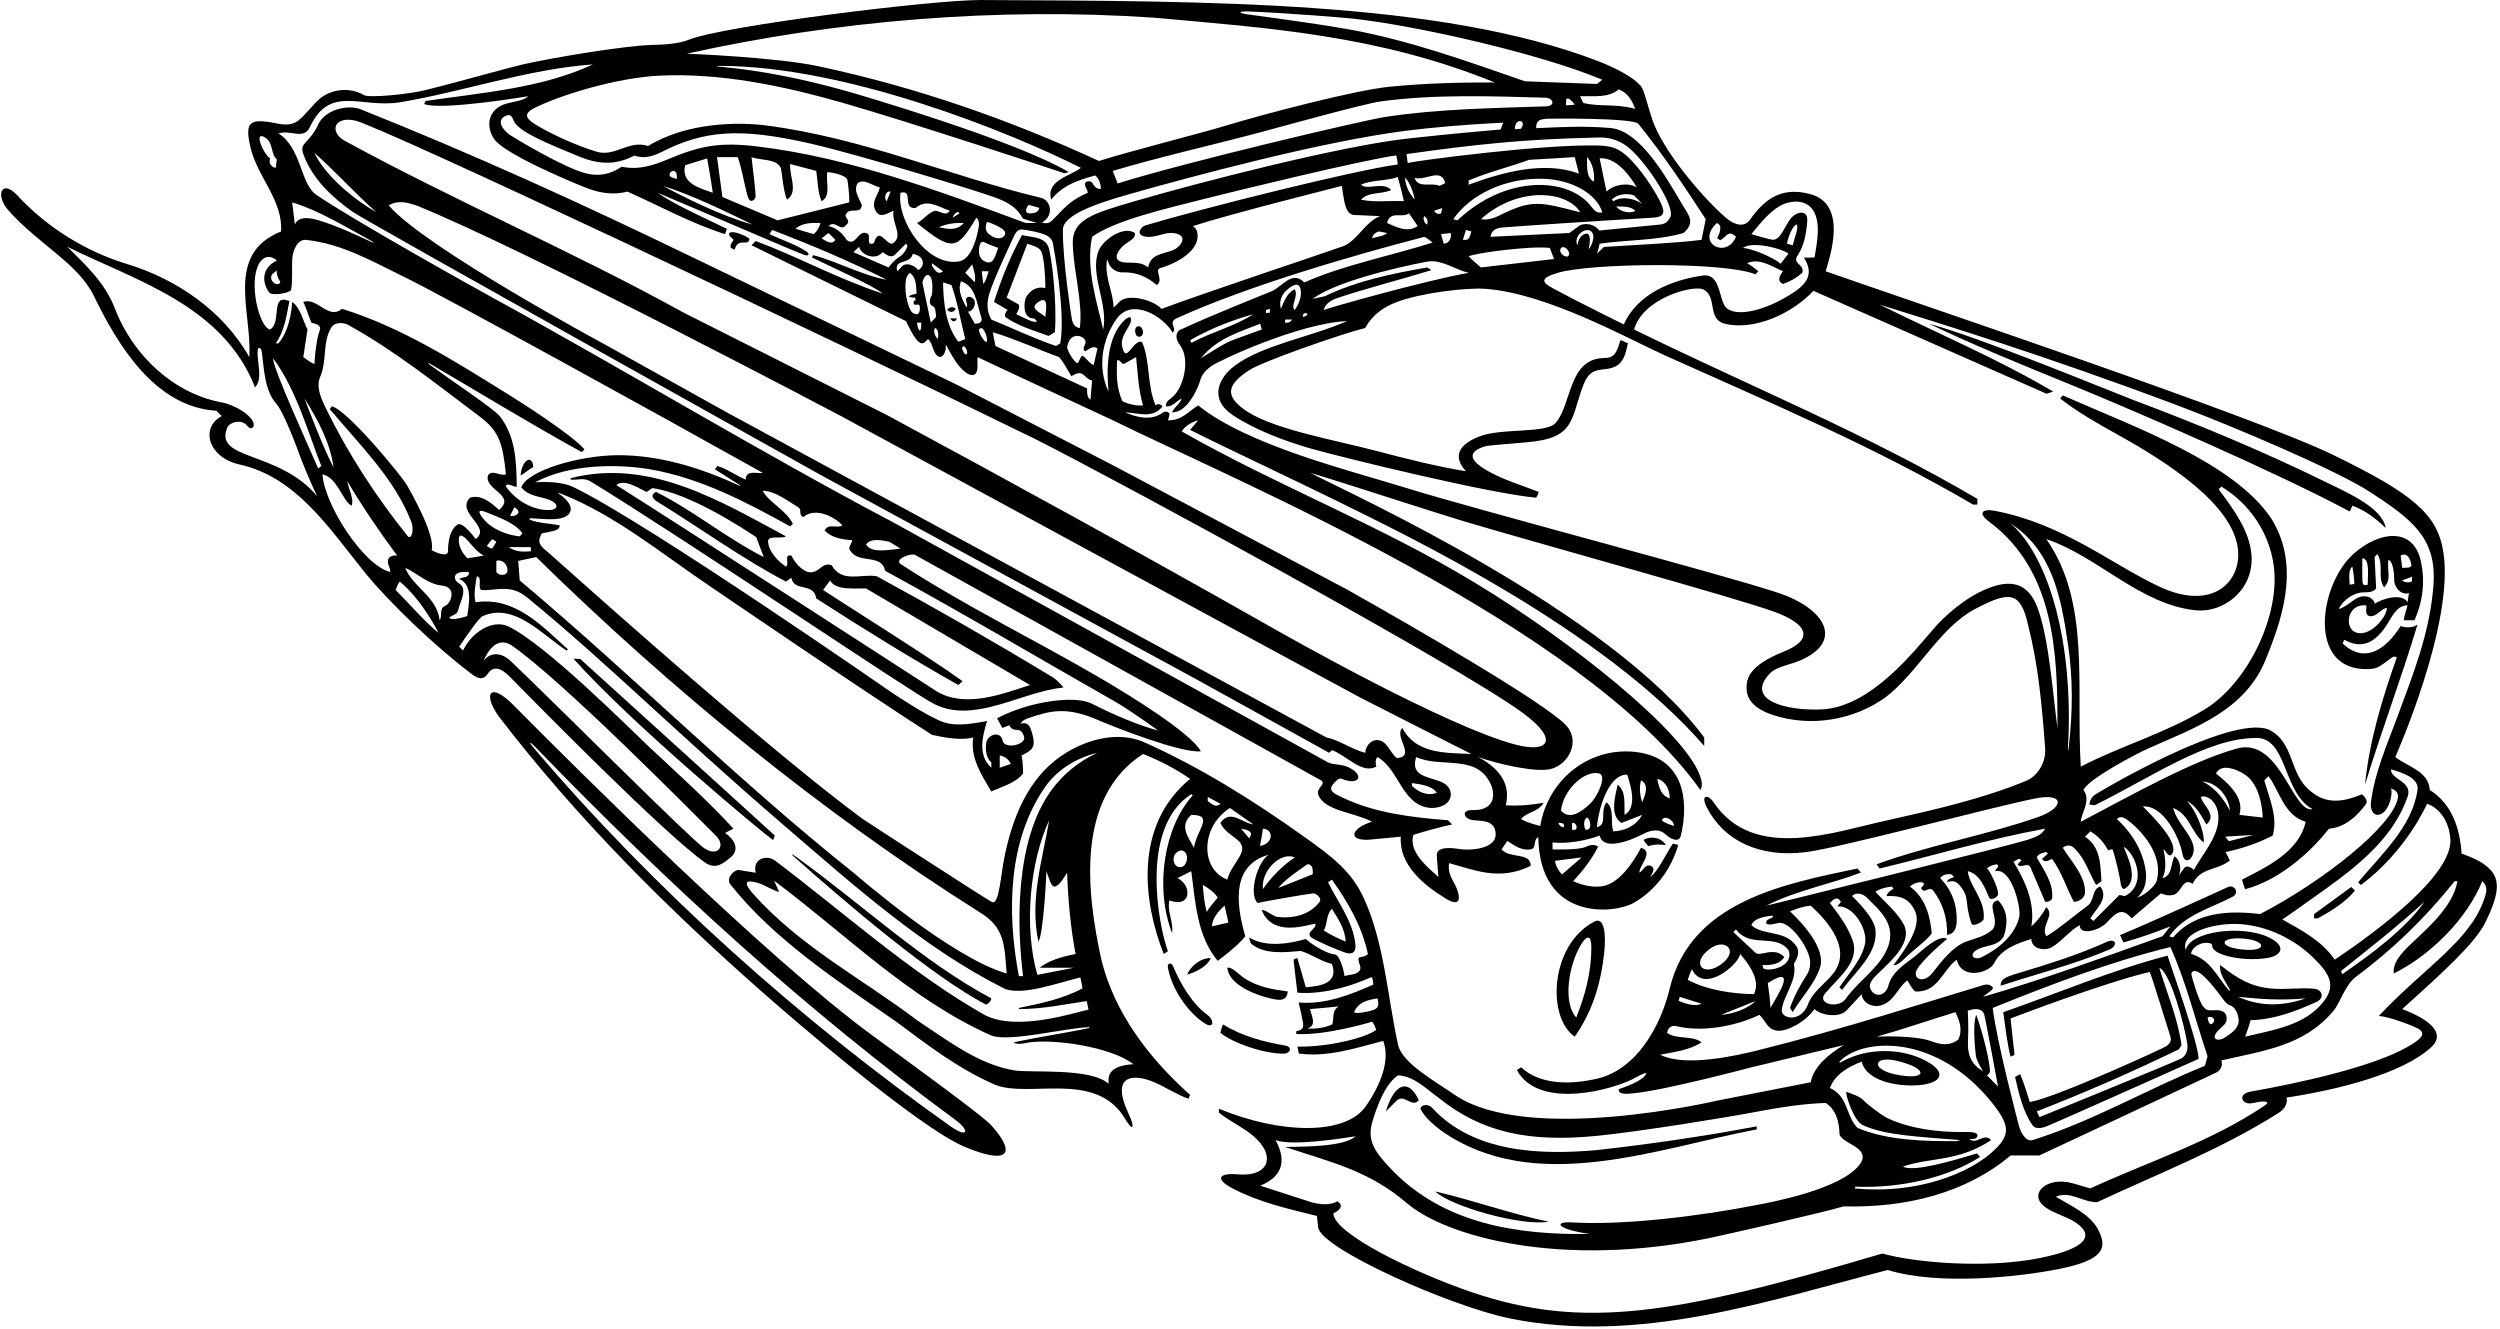 <?xml version="1.0" encoding="UTF-8"?>
<svg xmlns="http://www.w3.org/2000/svg" xmlns:xlink="http://www.w3.org/1999/xlink" width="521pt" height="277pt" viewBox="0 0 521 277" version="1.1">
<g id="surface1">
<path style=" stroke:none;fill-rule:nonzero;fill:rgb(0%,0%,0%);fill-opacity:1;" d="M 519.234 181.527 C 517.695 179.672 515.105 178.648 512.988 177.883 C 512.672 172.695 510.992 167.504 506.363 164.633 C 506.125 160.641 501.652 159.762 499.18 157.766 C 499.18 157.766 511.508 130.137 509.211 115.152 C 507.996 107.203 502.996 102.957 486.188 94.785 C 469.531 86.691 399.762 63.305 380.465 56.535 C 381.352 53.5 385.164 42.508 377.195 40.434 C 371.855 39.039 368.18 40.812 364.668 45.828 C 363.566 47.398 361.551 46.984 359.758 45.449 C 355.199 41.555 347.516 32.59 344.809 26.16 C 343.91 24.027 343.152 20.672 342.391 18.703 C 341.508 16.426 335.973 13.852 332.926 12.688 C 299.953 0.094 252.008 0.254 204.484 0.004 C 194.414 -0.047 150.824 5.375 143.621 8.258 C 141.453 9.129 138.684 9.289 135.812 9.371 C 130.148 9.527 115.598 11.938 108.969 13.422 C 106.344 14.008 93.625 17.578 89.312 18.617 C 85.594 19.648 76.863 20.461 75.82 19.812 C 72.992 18.117 68.961 18.492 66.492 20.703 C 64.938 22.098 63.648 23.988 62.012 25.242 C 60.445 26.285 58.828 25.953 57.234 25.641 C 51.754 24.551 51.016 25.672 52.23 30.824 C 53.656 36.867 58.969 41.742 58.578 48.234 C 46.762 52.945 52.59 65.16 51.949 74.422 C 46.441 64.602 36.453 58.078 26.723 55.102 C 18.176 52.535 10.008 47.621 3.641 40.75 C 0.344 37.188 -1.062 40.684 1.742 43.836 C 8.117 51.004 16.254 54.859 19.578 61.703 C 24.562 71.969 32.344 84.836 45.086 85.598 L 46.203 86.715 C 41.738 89.078 43.25 95.305 49.984 96.816 C 61.68 99.441 68.438 109.867 76.031 119.297 C 81.113 125.605 90.902 134.91 98.441 140.578 C 99.93 141.699 100.938 141.523 101.629 140.453 C 102.742 138.73 104.312 139.062 106.281 141.07 C 112.203 147.117 139.102 174.422 147.113 179.879 C 149.27 181.242 150.848 179.848 152.285 178.656 C 154.188 177.078 153.117 174.949 151.105 173.574 L 152.859 172.695 C 147.301 166.668 141.203 161.184 135.242 155.621 C 132.047 152.637 113.504 133.977 105.758 130.465 C 102.512 129.09 98.254 131.82 96.496 135.57 L 95.699 134.773 C 97.012 132.809 99.797 128.738 100.594 128.391 C 107.168 125.535 112.789 132.113 118.055 135.57 L 118.371 135.332 C 113.262 130.781 107.434 124.234 99.133 125.512 C 98.598 124.137 99.184 121.078 99.371 120.086 C 100.57 120.402 99.531 122.16 100.25 122.957 C 101.039 123.027 101.84 122.961 102.645 122.875 C 106.094 122.504 107.699 122.746 110.016 124.641 C 126.484 138.129 140.871 152.645 163.246 171.895 C 178.066 184.645 192.453 197.535 209.223 205.984 C 212.852 207.656 220.457 204.824 225.137 203.699 C 225.316 204.418 225.496 205.184 225.59 205.984 C 221.402 208.199 216.969 209.098 212.336 210.055 L 212.336 210.297 C 217.285 210.297 222.156 209.258 226.469 208.621 C 226.578 209.277 226.758 209.863 226.848 210.402 C 224.09 210.957 211.938 215.086 205.152 211.492 C 189.824 202.793 175.773 190.098 161.48 179.32 C 159.664 178.047 156.773 179 157.492 181.875 L 153.977 181.316 C 153.094 181.152 151.066 183.043 152.301 184.43 C 161.48 195.926 174.574 204.469 186.789 212.93 C 193.414 217.879 199.883 222.832 207.469 226.102 C 214.609 228.852 227.984 223.148 234.211 232.73 C 236.027 235.965 236.742 235.352 235.129 231.938 C 231.633 224.539 235.555 223.551 240.191 225.391 C 242.707 226.391 245.176 228.137 247.703 228.977 C 247.773 228.762 247.906 228.402 248.023 228.18 C 239.16 220.277 232.297 210.934 229.578 200.238 C 226.387 185.867 224.152 166.227 238.203 157.129 C 241.637 158.484 244.91 160.16 248.023 162.316 C 236.133 172.09 238.301 188.141 242.516 198.801 L 243.391 198.242 C 241.367 192.691 237.516 172.348 248.262 165.512 L 248.582 165.75 C 242.699 172.199 240.527 184.781 244.27 194.488 C 244.59 192.016 243.152 189.859 243.711 187.625 C 244.43 187.941 246.746 188.582 247.383 186.746 C 247.773 185.246 246.824 183.711 245.387 182.992 L 248.262 181.555 C 249.141 188.184 249.461 195.047 253.77 200.238 C 253.77 200.238 258.004 197.125 259.52 195.129 C 257.246 187.281 257.133 180.207 264.387 178.125 C 262.133 179.504 260.098 186.207 262.074 188.184 C 263.43 187.863 272.051 186.348 273.57 186.188 C 274.145 186.059 275.582 187.094 275.008 187.941 C 273.012 190.578 269.656 191.535 266.062 191.055 C 265.098 190.828 263.828 189.621 262.949 189.621 C 263.352 190.738 263.973 191.684 265.266 192.492 C 268.141 194.09 271.668 192.988 274.129 192.492 C 274.367 193.691 272.051 194.168 273.25 195.367 C 274.605 196.246 278.848 198.008 280.148 198.457 C 282.348 199.219 282.57 197.902 282.461 196.773 C 282.004 192.129 278.859 188.066 276.762 183.871 L 277.562 183.312 C 280.992 188.102 283.867 193.133 285.066 198.801 C 284.664 199.438 283.27 199.418 283.191 199.586 C 282.793 200.441 283.961 201.551 283.309 202.312 C 282.512 203.27 281.234 203.031 280.195 203.43 C 280.129 202.395 279.184 199.02 278.238 198.93 C 276.566 198.762 273.633 197.051 272.133 195.688 C 268.859 196.645 263.828 197.523 260.316 195.367 L 260.637 196.566 C 263.387 199.039 268.012 198.445 271.078 198.176 C 273.289 198.848 275.355 200.395 277.562 200.875 C 279.273 205.453 273.887 205.539 272.133 205.746 L 270.375 199.68 C 270.137 199.68 269.824 199.828 269.578 199.996 C 269.816 202.312 270.137 204.949 270.375 206.863 C 270.375 206.863 276.664 207.746 285.844 203.609 C 286.082 204.008 286.184 204.629 286.184 205.188 C 281.395 207.344 276.062 209.398 270.633 208.918 C 271.082 210.719 271.352 212.066 271.57 213.258 C 271.621 214.047 271.664 214.586 270.137 214.926 L 270.137 215.484 C 276.395 215.848 285.941 212.93 285.941 212.93 C 286.293 213.238 286.562 213.957 286.82 214.605 C 284.957 216.148 277.188 218.219 270.375 218.121 C 270.453 218.598 270.633 219.27 270.695 219.559 C 276.441 220.355 282.152 218.547 288.258 216.922 C 289.773 220.863 287.754 226.07 284.629 230.551 C 280.379 236.648 266.824 236.355 254.012 231.055 L 254.012 231.852 C 255.938 233.477 258.805 234.781 260.988 236.566 C 266.086 240.734 264.562 245.34 257.934 244.734 C 254.184 244.391 252.98 245.617 256.844 247.652 C 262.336 250.539 268.391 251.91 274.445 253.406 L 274.688 255.723 C 275.043 260.129 302.297 272.27 314.754 274.781 C 341.645 280.199 368.219 271.156 393.398 264.664 C 404.051 267.949 420.914 266.109 429.211 264.434 C 438.449 262.57 439.297 260.074 437.191 256.137 C 435.535 253.035 431.355 251.145 428.445 249.414 C 431.32 248.059 434.113 250.613 437.066 250.531 C 449.941 244.484 462.664 239.641 474.797 231.977 C 477.121 230.508 476.508 228.738 476.508 228.738 C 487.137 227.137 500.754 223.746 506.715 218.191 C 509.688 215.414 506.543 212.52 500.617 210.297 C 508.734 202.953 515.73 196.73 517.969 192.188 C 520.543 186.953 521.109 183.785 519.234 181.527 Z M 106.559 134.453 C 117.293 141.879 144.184 169.188 149.238 174.207 C 151.293 176.246 149.617 178.668 146.793 176.789 C 143.898 174.859 117.094 147.945 106.316 137.648 C 104.762 136.285 103.047 135.855 101.449 137.008 L 100.809 137.648 C 101.527 135.891 103.523 132.539 106.559 134.453 Z M 503.809 164.633 C 502.691 172.297 496.398 177.914 491.434 183.871 L 491.992 184.43 C 501.461 177.469 505.805 167.504 505.805 167.504 C 508.996 168.621 510.594 172.055 510.676 175.25 C 510.617 182.684 495.586 193.93 486.566 199.996 C 483.852 196.008 479.461 193.77 475.629 191.613 C 476.105 191.375 482.777 186.605 484.949 185.043 C 491.988 179.977 498.867 174.305 501.734 166.066 C 502.93 162.797 498.062 162.477 498.301 160.32 C 500.043 160.859 504.227 161.984 503.809 164.633 Z M 505.246 187.941 C 501.48 193.395 494.184 198.871 488.117 203.023 L 487.891 202.348 C 493.605 197.758 499.098 193.527 505.246 187.941 Z M 461.254 210.539 C 460.07 210.641 459.758 210.465 459.121 209.75 C 458.312 208.852 456.559 203.121 456.676 202.859 C 457.645 200.703 461.613 205.957 463.133 208.027 C 463.684 208.777 464.188 209.348 464.691 209.496 C 465.957 209.836 466.605 211.758 466.539 212.879 C 466.445 214.398 464.875 215.445 463.629 216.238 C 462.145 217.18 460.684 216.504 462.141 214.895 C 462.824 214.137 463.797 213.559 463.973 212.781 C 464.129 212.098 464.266 210.273 461.254 210.539 Z M 460.699 213.488 C 460.379 213.25 460.129 212.789 460.059 212.051 C 461.418 211.492 461.977 213.012 460.699 213.488 Z M 412.023 240.371 C 407.254 241.812 398.625 244.375 396.594 243.109 C 402.422 241.113 408.062 242.172 414.953 237.598 C 413.438 235.922 412 238.719 410.402 237.359 C 411.043 237.359 411.762 237.52 412.078 236.801 C 412.426 235.738 409.816 235.918 408.969 235.922 C 403.637 235.922 398.098 235.234 393.371 233.035 C 392.176 232.477 389.109 230.113 388.535 229.48 C 387.574 228.41 385.879 227.953 384.777 227.539 C 384.535 227.945 386.242 233.5 388.148 234.438 C 392.551 236.609 400.41 236.926 407.656 237.523 C 408.609 237.602 408.594 237.801 407.613 237.809 C 401.164 237.855 393.191 237.68 387.094 235.043 C 384.617 232.488 385.176 228.418 381.344 226.742 C 382.543 223.707 385.258 222.352 387.969 221.234 C 389.039 225.684 396.496 226.562 400.328 226.105 C 405.066 225.543 405.418 223.266 401.441 221.121 C 396.23 218.312 389.082 218.367 383.961 221.191 C 383.176 221.699 383.184 221.379 383.668 220.93 C 388.867 216.117 403.848 215.777 415.07 229.727 C 418.844 234.422 418.898 236.406 415.934 239.379 C 410.617 244.715 399.062 248.941 386.531 247.66 L 386.645 247.301 C 396.324 247.688 406.035 245.324 412.641 241.113 Z M 395.465 221.113 C 402.18 222.742 401.637 225.363 394.785 223.859 C 389.797 222.762 390.422 219.891 395.465 221.113 Z M 391.086 216.043 C 396.273 214.605 402.02 212.609 407.531 210.934 C 408.285 212.609 409.125 214.527 408.09 216.684 C 406.086 218.113 404.293 217.641 402.453 216.977 C 398.746 215.641 391.086 216.043 391.086 216.043 Z M 411.84 211.492 C 410.988 213.734 411.715 219.473 411.77 219.984 C 411.906 221.199 413.277 223.23 413.277 223.23 C 410.73 221.844 410.004 219.598 410.125 217.25 C 410.289 214.074 410.086 210.617 410.086 210.617 C 411.812 210.055 413.129 210.195 413.5 211.375 C 413.766 212.215 416.391 226.422 416.391 226.422 L 414.074 224.105 C 414.406 223.949 414.754 223.551 414.707 223 C 414.418 219.496 412.543 213.273 411.84 211.492 Z M 415.273 210.055 C 427.328 205.188 439.863 200.398 452.316 197.363 C 455.59 204.707 457.504 212.531 460.059 220.117 L 459.5 222.113 C 447.445 226.98 436.109 233.688 423.574 237.598 C 422.281 237.988 421.164 236.172 420.777 234.742 C 420.383 233.301 416.152 217.082 415.273 210.055 Z M 466.445 207.742 C 471.105 208.199 475.148 208.539 480.496 208.062 C 474.934 209.996 470.359 209.496 466.445 207.742 Z M 469.004 212.609 C 474.16 212.461 478.648 210.645 482.75 208.801 C 484.531 208.004 483.941 206.211 482.32 206.055 C 479.387 205.777 476.184 206.281 473.27 206.004 C 469.078 205.602 466.383 204.012 462.695 201.113 C 462.422 202.832 463.738 204.488 464.621 206.086 C 464.898 206.441 464.668 206.586 464.398 206.27 C 462.047 203.512 460.492 199.875 456.629 198.801 C 456.703 197.434 458.812 196.055 460.66 196.609 C 461.121 196.75 460.91 197.238 461.238 197.723 C 462.336 199.344 468.195 200.379 472.547 199.641 C 475.535 199.137 476.504 197.215 472.992 195.43 C 467.465 192.625 456.266 194.035 455.512 198.004 C 454.227 194.156 461.926 192.172 467.148 192.605 C 472.59 193.059 477.961 195.617 481.953 199.449 C 485.719 203.066 486.832 205.473 484.137 208.855 C 480.25 213.734 473.664 214.656 467.883 216.043 C 468.184 215.129 468.762 213.809 469.004 212.609 Z M 467.602 195.605 C 472.465 196.031 472.586 198.477 467.145 197.863 C 462.062 197.289 462.645 195.176 467.602 195.605 Z M 426.512 82.062 C 426.918 81.93 427.328 81.766 427.887 81.605 C 416.391 74.82 403.777 69.469 391.723 63.48 C 404.73 67.574 425.453 73.82 453.879 84.516 C 465.047 88.719 487.004 97.996 494.031 102.602 C 502.488 108.141 507.793 112.016 507.145 121.711 C 506.469 131.836 502.734 140.879 499.496 149.703 C 497.391 155.352 494.785 161.281 494.094 167.297 C 493.898 168.977 494.883 170.473 496.414 169.527 C 498.004 168.543 498.664 165.445 498.301 164.312 C 499.57 164.77 499.859 165.492 499.715 166.301 C 498.68 172.098 484.402 183.523 470.996 190.496 C 464.691 189.699 457.348 190.02 452.875 195.367 L 452.078 195.129 C 455.191 190.656 460.66 189.309 465.211 186.914 C 466.805 186.191 465.711 184.176 464.223 184.887 C 463.16 185.391 448.199 192.242 441.812 194.879 L 442.531 196.406 C 446.176 195.371 448.883 194.41 452.316 193.051 L 450.676 195.102 C 438.527 199.469 425.891 204.07 413.277 207.742 C 413.914 207.102 415.668 206.172 415.273 205.746 C 414.637 205.02 413.895 205.121 413.152 205.344 C 402.16 208.641 384.344 214.402 366.34 218.883 C 362.094 219.938 351.152 222.48 345.977 219.797 C 348.934 219.238 352.125 218.84 354.602 217.242 C 352.844 215.727 349.41 216.684 347.414 215.246 C 347.582 214.363 348.121 213.688 349.172 213.809 C 354.441 215.164 361.547 213.969 366.656 211.492 C 367.336 212.133 367.73 212.852 368.203 213.48 C 369.645 215.41 371.73 215.055 374.363 213.602 C 375.809 212.805 377.102 211.684 378.152 210.297 C 379.59 211.652 383.223 212.156 384.777 210.617 L 387.969 207.184 C 388.129 209.457 391.652 210.949 394.289 208.059 C 395.43 206.809 396.297 205.18 397.473 204.309 C 398.031 205.105 398.27 205.906 399.148 206.625 C 403.855 206.863 404.734 202.312 407.77 199.996 C 408.867 204.383 414.602 202.699 415.566 200.746 C 417.051 197.75 420.438 196.578 423.336 195.688 C 423.336 197.695 426.004 198.328 427.648 197.371 C 429.598 196.242 431.352 193.926 433.395 192.812 C 433.504 195.074 437.41 193.863 438.844 192.449 C 440.359 190.949 441.766 188.957 443.695 190.816 L 444.254 191.375 L 450.32 186.188 C 451.359 186.586 451.938 186.688 452.875 186.508 C 454.711 186.105 454.789 182.754 456.945 184.191 C 458.543 180.758 462.215 181.398 464.691 179.32 C 464.371 178.684 464.133 178.125 463.812 177.566 C 467.246 176.848 470.52 175.73 473.633 174.133 C 474.75 170.301 472.914 166.309 471.875 162.637 L 472.754 161.758 C 475.07 164.789 475.945 169.898 480.496 171.258 C 479.141 177.566 472.141 180.793 467.246 183.312 C 467.406 184.031 467.598 184.617 467.883 185.309 C 474.672 183.551 481.188 178.004 485.367 172.695 C 488.641 172.453 491.195 170.141 493.109 167.504 C 493.426 167.066 493.012 166.098 492.211 165.539 C 488.539 167.055 484.969 167.746 481.613 164.949 C 476.906 161.359 478.344 154.73 472.754 152.02 C 464.535 148.934 437.621 164.93 436.691 165.555 C 436.051 165.984 435.555 166.578 435.422 167.652 L 436.508 167.824 C 448.473 161.93 459.91 153.859 470.07 153.793 C 476.766 153.602 475.629 165.191 481.934 168.621 C 477.812 169.633 475.156 153.477 466.129 156.008 C 456.754 158.609 444.254 165.672 433.637 171.258 C 433.637 169.582 435.871 166.867 434.195 164.633 C 435.23 162.316 445.152 157.113 447.77 155.945 C 457.559 151.59 468.277 147.98 472.434 136.77 C 476.188 127.59 479.062 117.211 473.312 108.027 C 465.527 96.418 445.133 89.109 429.883 82.402 L 429.324 83.039 C 432.949 85.871 437.004 88.18 441.102 90.453 C 452.055 96.523 465.199 105.121 466.367 114.285 C 467.238 121.145 461.18 127.461 450.094 122.293 C 439.984 117.582 429.949 109.113 415.531 106.422 C 413.312 106.008 412.012 106.836 414.531 108.715 C 428.121 118.859 428.844 135.832 428.766 151.699 C 427.734 143.883 427.023 133.332 424.684 126.832 C 422.68 121.262 418.941 120.801 414.352 122.582 C 409.398 124.504 404.953 128.777 403.383 130.566 C 399.047 135.496 389.977 147.395 379.574 147.844 C 372.113 148.164 363.672 145.879 368.77 140.422 C 370.184 138.906 372.863 138.602 375.07 137.672 C 384.238 133.805 380.656 126.934 370.605 123.559 C 359.031 119.672 307.934 106.305 293.016 101.676 C 281.184 98.004 260.012 92.816 249.699 84.48 C 247.637 85.754 246.266 87.672 243.391 87.594 C 243.551 87.191 243.711 86.715 243.711 86.156 C 243.172 85.582 242.703 85.766 242.262 86.035 C 241.66 86.402 239.539 88.184 234.449 85.914 C 237.559 86.113 240.117 87.273 242.273 84.719 C 241.875 84.16 241.316 84.078 240.836 84.48 C 239 80.406 239.719 74.898 237.965 71.227 C 235.969 70.828 234.77 75.941 233.891 72.344 C 233.355 70.324 234.988 68.789 235.562 67.316 C 235.973 66.266 235.598 65.633 234.504 66.59 C 230.609 70.004 230.57 77.125 231.02 81.605 C 228.695 76.73 229.598 70.812 232.707 66.453 C 235.926 61.938 242.402 65.918 244.398 69.328 C 245.441 68.348 243.305 67.285 245.148 66.355 C 259.855 59.641 281.832 53.246 296.879 49.352 C 297.453 49.711 297.77 49.887 298.559 50.551 C 289.695 53.344 279.992 55.242 271.812 58.852 C 269.273 56.312 267.293 59.641 265.09 60.672 C 264.938 60.742 252.035 65.852 245.84 68.789 C 245.398 68.996 244.578 70.23 245.883 71.895 C 248.152 74.789 246.672 80.875 244.266 82.797 C 243.465 83.438 242.738 84.004 243.07 84.719 C 244.43 84.719 245.148 83.602 246.266 83.039 C 245.945 84.16 244.508 85.035 244.27 85.914 C 247.547 86.078 249.852 80.402 250.121 79.285 C 250.414 78.078 251.297 77.152 252.336 76.359 C 253.816 75.23 270.715 67.336 280.754 66.914 C 272.871 70.34 263.012 71.914 257.266 76.254 C 254.09 78.652 251.758 83.094 256.973 86.555 C 261.523 89.574 267.801 91.957 273.32 93.52 C 279.598 95.297 310.293 102.84 320.113 103.719 C 320.43 103.32 320.492 102.988 320.672 102.52 C 316.98 101.055 313.25 100.008 309.816 98.012 C 305.871 95.715 306.062 94.035 309.559 92.996 C 310.438 92.738 317.523 92.332 320.32 91.918 C 327.609 90.832 327.535 87.438 329.508 81.496 C 330.879 77.367 331.965 77.211 334.824 76.887 C 338.406 76.48 338.734 73.793 339.258 71.488 C 338.699 71.406 338.176 70.949 337.676 70.906 C 336.926 73.574 336.422 74.598 334.352 74.613 C 326.816 74.676 327.629 84.168 324.184 88.152 C 322.113 90.434 312.898 89.094 308.129 91.016 C 303.715 92.789 302.852 95.355 305.504 98.211 C 299.488 97.223 293.195 95.652 286.965 94.004 C 277.77 91.562 264.387 89.367 258.883 85.039 C 255.316 82.238 255.859 80.109 260.32 77.148 C 262.934 75.414 279.184 69.688 284.508 68.352 C 286 65.586 288.379 63.961 291.16 62.918 C 296.227 61.023 305.562 59.918 309.473 60.188 C 322.363 61.074 339.398 70.66 346.914 74.039 C 368.598 83.797 390.543 93.039 411.203 105.156 L 412.078 105.156 L 412.078 103.957 C 389.008 90.387 364.422 80.406 340.551 68.672 C 342.305 62.203 352.668 59.383 354.922 60.289 C 358.031 61.805 355.637 66.516 359.469 67.473 C 365.539 68.922 373.359 65.477 377.91 60.609 Z M 362.664 198.801 C 364.422 200.957 366.973 204.148 365.535 207.184 C 360.988 207.102 355.715 206.348 351.723 204.191 C 351.992 203.562 352.129 202.797 352.605 201.992 C 355.09 207.168 362.285 201.09 362.664 198.801 Z M 356.328 197.734 C 359.531 195.367 362.445 198.113 358.816 200.855 C 354.934 203.793 352.242 200.754 356.328 197.734 Z M 368.094 192.492 C 368.812 192.871 369.727 192.516 370.602 192.34 C 372.762 191.91 376.246 196.426 377.055 199.391 C 377.355 200.488 377.312 201.648 376.715 202.871 C 375.195 205.188 373.922 207.504 373.039 210.055 L 373.602 210.934 C 375.324 207.949 378.203 205.043 379.297 201.625 C 380.504 197.859 376.098 192.809 373.039 189.938 C 374.398 189.379 375.707 188.895 377.352 188.742 C 380.699 191.773 386.035 197.648 382.102 202.801 C 380.406 205.023 377.617 206.742 376.715 209.496 C 375.086 213.254 371.141 212.219 371.32 210.496 C 371.641 207.422 374.641 204.301 373.84 200.875 C 374.48 199.84 375.117 198.559 374.48 197.363 C 372.164 193.691 367.531 195.129 364.98 192.812 C 365.535 191.297 368.012 190.977 369.289 190.816 L 369.527 191.055 C 369.051 191.535 367.852 191.535 368.094 192.492 Z M 388.723 196.273 C 388.316 199.625 385.215 202.934 383.34 205.746 L 383.898 206.305 C 386.586 202.516 391.59 198.547 390.809 193.531 C 390.398 190.883 385.977 186.746 385.977 186.746 C 386.629 185.906 388.172 186.156 389.031 187.043 C 391.66 189.766 395.844 192.844 392.949 198.457 C 391.059 202.121 386.93 204.82 384.539 208.301 C 382.938 210.211 378.793 209.238 380.227 207.184 C 383.02 203.75 387.891 200.398 385.977 195.688 C 385.016 192.973 383.02 190.34 381.344 188.184 C 381.781 187.812 382.223 187.066 383.102 187.305 L 383.66 187.941 L 382.906 188.895 C 386.301 188.652 389.047 193.574 388.723 196.273 Z M 399.145 190 C 400.441 192.938 397.398 197.473 394.598 201.113 C 395.484 201.379 397.125 199.535 397.566 199.141 C 399.109 197.758 401.961 195.543 402.578 194.488 C 402.262 191.137 401.383 187.223 398.031 184.75 C 398.988 183.789 401.223 183.473 400.902 184.43 L 400.344 185.07 C 401.062 186.508 402.02 184.512 402.898 185.629 C 404.895 188.262 405.852 191.375 405.773 194.809 C 407.344 194.699 407.703 193.215 407.77 192.254 C 407.93 188.66 406.812 185.547 404.336 182.992 C 404.895 182.273 405.691 182.113 406.652 182.195 L 407.211 182.754 C 406.73 183.074 405.852 183.074 405.773 183.871 C 406.953 183.359 407.777 183.754 408.414 184.527 C 410.609 187.164 409.312 187.922 410.84 192.438 C 411.129 193.297 413.336 192.059 413.391 191.555 C 413.832 187.535 410.387 184.652 410.086 181.555 C 412.562 182.121 413.598 184.887 414.578 187.121 C 414.824 187.676 416.426 187.082 416.414 186.238 C 416.398 184.934 414.637 181.316 414.074 180.996 C 414.59 180.477 415.352 180.254 416.152 180.117 C 416.949 180.68 415.754 180.996 415.832 181.555 C 419.254 180.758 421.227 189.285 420.824 191.047 C 419.965 194.812 416.633 197.641 413.152 199.391 C 411.395 200.277 410.328 199.105 411.719 198.113 C 413.566 196.801 416.207 197.457 417.59 195.129 C 418.469 192.414 418.469 189.781 416.391 187.625 C 413.645 188.211 416.863 191.547 415.273 193.691 C 413.719 195.109 411.746 195.531 409.879 196.188 C 406.961 197.215 404.641 200.328 402.742 202.727 C 400.793 205.188 398.461 203.902 399.48 202.086 C 400.828 199.691 405.773 195.688 405.773 195.688 C 404.145 194.523 400.215 198.414 399.023 199.34 C 396.789 201.074 394.305 202.543 393.52 205.453 C 392.898 207.75 390.43 207.938 389.746 205.902 C 389.391 204.832 390.512 203.746 391.402 202.871 C 394.809 199.656 398.34 196.266 396.832 192.812 C 395.477 190.18 392.762 187.941 390.844 185.867 C 391.684 185.246 393.031 184.887 394.277 184.75 C 394.426 184.934 394.562 185.113 394.598 185.309 C 393.957 185.469 393.238 186.188 393.16 186.746 C 396.082 186.598 397.938 187.258 399.145 190 Z M 423.102 180.652 C 423.199 180.809 425.254 185.707 426.211 187.941 C 426.77 187.941 427.246 187.863 427.648 187.305 C 428.047 184.191 425.973 181.398 424.453 178.684 C 424.801 177.824 425.84 177.734 426.449 177.566 L 426.77 177.883 L 425.57 179 C 426.105 179.938 427.051 179.219 427.648 179 C 429.66 181.691 430.695 185.203 432.199 187.941 C 433.234 187.941 434.297 187.227 434.516 186.188 C 434.703 182.684 431.801 179.719 429.883 176.688 C 430.523 176.047 431.559 176.047 432.199 176.688 C 434.613 178.992 435.312 181.875 436.828 184.43 C 437.223 184.215 437.629 183.871 437.945 183.633 C 437.707 180.117 437.785 176.527 434.516 174.371 L 435.633 173.254 C 437.469 174.371 438.344 175.488 439.383 177.246 C 439.605 177.102 439.941 177.008 440.262 177.008 C 440.867 178.68 441.902 183.328 441.941 184.031 C 441.969 184.527 442.117 184.98 442.578 185.309 C 446.176 183.59 443.016 177.848 442.578 176.445 C 445.23 178.137 447.445 184.43 442.816 186.746 L 441.699 186.508 L 436.27 191.934 L 435.633 191.375 C 436.828 189.379 439.543 187.223 437.707 184.75 C 435.949 185.227 436.457 187.812 435.07 188.742 C 432.316 190.738 429.484 193.293 426.449 195.129 C 425.172 192.895 428.367 190.816 426.449 189.059 C 425.652 190.496 424.695 191.855 423.336 193.051 C 424.137 188.344 422.219 183.871 419.586 179.559 C 420.145 179.48 420.703 178.523 421.262 179.32 L 420.465 180.117 C 421.016 181.086 422.461 179.668 423.102 180.652 Z M 469.219 115.766 C 468.871 110.664 465.441 106.109 462.375 101.961 L 462.934 101.402 C 468.801 104.996 472.695 110.789 473.77 117.336 C 475.484 127.801 468.57 142.34 459.363 147.898 C 451.062 152.906 442.184 155.344 433.637 159.762 C 432.598 143.078 435.711 125.594 426.449 112.34 C 437.293 116.027 445.91 125.93 457.516 127.18 C 463.395 127.812 469.703 122.938 469.219 115.766 Z M 430.973 134.309 C 432.02 141.414 431.984 148.254 431.117 155.773 C 431.012 156.695 430.906 156.727 430.965 155.773 C 431.426 147.93 431.109 138.789 429.199 129.992 C 425.746 114.086 419.301 109.32 418.75 108.938 C 418.734 108.926 418.723 108.918 418.707 108.906 C 418.707 108.906 418.723 108.922 418.75 108.938 C 427.73 114.562 429.523 124.504 430.973 134.309 Z M 452.875 168.383 C 456.387 169.742 456.629 173.574 459.262 175.57 C 459.445 173.137 457.48 168.621 455.75 166.945 C 457.664 167.824 458.73 169.992 459.82 171.816 C 462.137 169.82 459.102 167.906 458.621 166.066 C 460.461 165.453 463.363 168.105 461.949 172.82 C 461.059 175.801 458.703 178.559 457.188 181.316 C 456.867 180.84 455.719 180.297 455.266 180.793 L 454.074 182.434 C 454.633 181.156 454.391 179.32 453.195 178.441 C 452.316 179.961 452.797 182.516 450.641 182.992 C 451.52 181.398 451.309 179.219 450.879 177.008 C 451.188 177.012 451.926 178.992 452.66 177.961 C 454.188 175.809 449.102 170.578 446.566 168.062 C 450.879 167.758 454.211 174.504 454.828 178 C 455.133 179.719 456.355 179.637 456.949 178.191 C 458.238 175.051 453.801 172.082 452.875 168.383 Z M 466.688 169.82 C 467.805 166.148 464.289 163.195 461.816 161.199 C 463.039 158.617 467.41 160.848 468.641 162.066 C 470.773 164.18 471.434 167.645 471.555 170.379 Z M 469.621 173.996 L 464.492 175.305 L 463.727 174.359 Z M 464.691 168.941 C 463.574 166.629 461.418 163.914 458.941 162.875 C 462.215 163 464.617 166.344 464.691 168.941 Z M 449.441 183.633 C 449.059 184.707 447.047 186.508 445.449 187.066 C 447.438 184.98 447.453 182.836 447.016 180.598 C 445.828 174.523 441.141 170.699 441.141 170.699 C 441.785 170.09 442.414 170.262 443.043 170.668 C 444.703 171.742 451.191 177.293 449.441 183.633 Z M 368.969 210.055 C 368.914 208.512 368.652 206.625 368.41 204.867 C 375.195 200.555 369.723 208.559 368.969 210.055 Z M 372.723 198.004 C 374.004 201.477 368.57 202.609 367.473 201.809 L 367.293 201.113 C 369.051 201.195 370.965 200.957 371.844 199.438 C 369.723 197.172 366.797 199.469 365.855 198.559 L 361.227 194.25 L 361.785 193.691 C 364.727 197.715 370.008 194.41 372.723 198.004 Z M 365.855 208.621 C 364.02 210.375 360.945 211.348 358.672 211.492 Z M 354.602 209.18 C 353.324 209.816 351.188 209.195 349.832 208.559 L 350.051 207.742 Z M 233.891 83.602 C 232.695 80.805 232.695 78.57 232.773 75.219 C 233.172 74.578 233.652 75.855 234.211 75.855 L 236.766 74.422 C 237.086 77.453 237.246 81.285 238.203 84.48 C 236.926 84.637 235.168 84.238 233.891 83.602 Z M 207.469 72.105 C 207.227 71.039 207.066 70.188 206.906 69.23 C 211.684 70.68 216.68 72.973 220.719 74.422 C 221.758 75.617 222.438 77.066 223.273 78.41 C 225.992 76.711 225.68 78.867 227.586 79.289 L 227.266 83.281 C 226.352 82.871 226.566 80.961 226.566 80.961 Z M 203.145 62.938 C 202.906 61.559 200.871 61.426 201.414 62.988 C 201.535 63.336 201.676 63.695 201.398 64.039 C 200.566 62.488 199.484 60.527 200.281 58.613 C 203.316 59.676 203.488 62.926 204.492 66.133 C 204.719 66.855 204.578 67.402 203.156 67.473 L 201.719 64.918 C 202.309 65.117 203.324 63.973 203.145 62.938 Z M 190.781 62.047 L 190.781 62.605 C 190.223 62.523 190.293 63.645 190.848 63.523 C 191.211 63.445 191.527 63.414 191.652 63.723 C 191.723 63.895 191.84 65.367 191.102 65.477 C 190.57 65.477 190.227 65.285 189.98 64.98 C 189.113 63.891 188.387 60.492 188.812 58.266 C 188.914 57.723 189.156 57.238 189.664 56.855 C 190.938 57.988 190.871 59.125 191.027 61.184 C 190.398 61.273 189.344 61.727 189.344 61.727 C 189.742 62.047 190.781 62.047 190.781 62.047 Z M 191.98 67.234 C 192.113 69.465 191.336 69.371 191.102 67.234 Z M 191.34 56.297 C 190.859 55.5 189.047 54.523 188.012 55.469 L 187.027 56.535 C 186.07 53.902 189.824 55.18 190.223 52.863 C 190.66 53.012 191.219 53.156 191.641 53.465 C 192.371 54.004 192.84 55.48 191.34 56.297 Z M 162.039 45.918 L 150.547 41.051 L 149.426 32.746 L 153.738 32.746 C 154.652 35.293 155.031 38.051 155.754 40.719 C 156.242 42.535 157.129 41.828 157.457 41.113 C 157.609 40.785 156.613 32.746 156.613 32.746 C 158.426 33.461 161.77 33.016 162.703 34.957 C 162.922 35.406 163.238 40.172 164.035 41.609 C 166.434 39.93 164.438 36.656 164.676 34.184 L 170.105 35.621 C 170.426 37.695 170.426 40.328 171.223 41.926 C 173.297 40.809 172.02 37.855 172.422 35.859 C 173.465 35.969 175.902 36.359 176.566 37.379 C 176.66 37.523 177.078 40.891 176.969 42.168 C 176.969 42.168 165.395 45.121 162.039 45.918 Z M 170.984 46.477 C 170.742 47.355 170.344 48.152 169.547 48.793 L 165.793 47.676 C 167.152 46.398 169.387 46.398 170.984 46.477 Z M 216.09 46.477 L 213.773 46.477 C 195.754 39.836 177.051 32.816 157.82 30.52 C 150.047 29.59 146.066 30.309 139.188 33.195 C 136.121 34.48 133.043 35.484 129.551 34.742 C 127.008 36.48 124.609 36.715 122.289 36.172 C 117.684 35.102 107.074 28.672 106.27 28.121 C 104.852 27.152 103.25 25.062 105.438 24.125 C 106.492 23.668 106.734 24.41 107.062 25.184 C 108.051 27.492 114.254 29.953 120.648 32.605 C 124.246 34.098 127.996 34.648 132.184 32.426 C 134.414 33.184 136.27 32.477 138.086 31.57 C 146.68 27.27 153.934 26.461 169.172 29.984 C 179.32 32.328 205.074 40.184 207.953 41.371 C 210.086 42.254 211.945 43.223 213.168 45.566 Z M 214.34 42.688 L 216.59 43.316 C 216.543 44.039 215.738 44.574 214.434 44.453 C 213.363 44.352 213.961 43.191 214.34 42.688 Z M 199.926 54.465 C 193.262 55.688 186.793 45.914 187.668 40.172 C 190.461 39.453 187.906 43.523 190.781 43.363 C 193.176 41.289 195.57 43.125 197.965 43.922 C 197.09 45.199 195.891 43.922 194.852 43.922 C 193.414 44.32 192.457 45.84 191.102 46.477 C 198.469 52.496 199.469 52.145 203.477 45.359 C 203.977 45.828 204.078 46.453 203.988 47.109 C 203.73 48.98 202.582 53.977 199.926 54.465 Z M 203.156 58.852 L 201.16 56.855 L 202.598 55.102 C 202.953 56.277 203.395 57.414 203.156 58.852 Z M 200.84 46.477 C 199.402 48.234 197.246 47.676 195.652 47.355 C 197.246 46.637 199.004 46.398 200.84 46.477 Z M 198.523 45.359 C 198.684 44.961 199.402 43.605 199.961 44.48 Z M 204.273 50.789 C 204.574 50.289 204.902 50.332 205.258 50.547 C 205.754 50.844 208.023 51.668 208.023 51.668 C 207.469 52.945 207.148 55.738 204.91 54.301 C 203.793 53.504 203.875 51.906 204.273 50.789 Z M 206.035 48.746 C 204.898 47.77 205.711 46.238 205.711 46.238 C 206.727 46.535 209.812 47.734 209.473 48.754 C 209.082 49.922 207.523 50.016 206.035 48.746 Z M 185.594 39.93 L 184.793 41.926 C 184.156 41.449 184.477 39.691 185.594 39.93 Z M 148.551 40.172 C 146.207 39.312 141.754 38.324 142.801 34.422 L 147.379 33.016 C 147.828 35.621 148.234 37.918 148.551 40.172 Z M 141.047 37.297 C 140.629 37.199 140.086 37.059 139.609 36.738 C 139.289 35.941 140.18 35.488 140.484 35.621 C 141.203 35.941 141.047 36.656 141.047 37.297 Z M 156.852 46.797 C 150.547 45.121 142.293 40.98 138.172 38.734 C 144.637 40.809 151.023 44.004 156.852 46.797 Z M 172.66 48.555 L 174.098 49.988 C 173.297 51.188 172.02 50.148 171.223 49.672 Z M 172.66 47.117 C 174.098 45.68 175.215 48.555 176.41 46.797 C 177.527 45.918 175.613 45.199 176.41 44.48 C 177.211 43.203 179.363 44.723 179.605 42.805 C 179.125 41.289 177.77 39.852 178.727 38.176 C 180.086 37.137 181.84 38.734 183.355 39.055 C 183.039 40.648 181.441 42.086 182.48 43.922 C 183.355 45.68 185.113 44.32 186.23 43.922 C 185.672 46.398 188.547 49.352 185.91 50.789 C 184.555 50.867 183.195 47.195 182.16 50.551 C 182 50.867 181.602 50.789 181.281 50.789 C 180.645 49.988 181.68 48.953 180.484 48.555 C 178.727 48.074 178.328 51.508 176.41 49.988 C 175.613 48.555 174.176 47.438 172.66 47.117 Z M 179.047 51.426 C 179.453 53.195 182.551 54.367 183.914 52.547 C 184.633 52.945 185.594 53.902 186.469 53.105 L 188.785 50.789 C 189.133 51.066 189.133 51.328 189.016 51.586 C 187.926 53.938 187.078 53.105 185.18 55.738 L 177.848 52.547 Z M 193.656 57.414 C 194.449 58.035 194.359 60.059 194.215 61.484 C 193.547 62.441 193.691 63.547 194.32 63.777 C 195.09 64.062 194.934 65.16 195.094 66.035 L 193.977 67.234 L 192.219 58.852 C 192.457 58.133 192.855 56.938 193.656 57.414 Z M 194.852 68.352 C 195.652 68.594 195.617 70.094 195.41 70.668 C 194.898 70.094 194.402 69.059 194.852 68.352 Z M 194.215 55.418 L 194.215 54.859 L 196.531 56.535 C 195.332 57.496 194.762 56.055 194.215 55.418 Z M 198.285 59.41 C 199.562 63.004 200.203 66.914 201.16 70.668 L 199.723 71.227 C 197.168 67.953 196.609 63.402 196.531 58.852 Z M 201.328 72.645 C 201.945 73.875 201.191 74.477 200.602 72.98 C 200.297 72.074 200.945 71.879 201.328 72.645 Z M 204.594 68.352 C 205.008 68.629 205.414 69.402 205.582 70.09 C 205.945 71.57 205.48 71.574 204.727 70.473 C 204.34 69.902 203.984 69.129 204.031 68.562 Z M 204.91 59.172 L 204.594 56.535 L 206.031 56.535 C 205.711 57.414 205.551 58.453 204.91 59.172 Z M 206.148 61.285 C 207.031 58.273 210.914 50.078 211.387 49.066 C 211.738 48.309 212.219 47.758 213.078 47.828 C 213.219 47.84 216.867 48.332 218.266 49.148 C 218.754 49.434 219.145 49.836 219.363 50.438 C 219.438 50.641 222.156 65.078 220.961 71.547 L 220.078 72.105 C 215.531 70.586 211.141 68.434 206.59 66.598 C 205.594 64.785 205.641 63.027 206.148 61.285 Z M 329.762 49.035 C 328.945 49.594 328.734 51.109 328.734 51.109 C 328.34 50.414 328.562 49.406 329.133 48.809 C 330.598 47.262 332.375 47.902 332.012 49.887 C 331.887 50.578 331.52 51.465 331.051 51.984 C 331.562 49.828 331.496 47.848 329.762 49.035 Z M 329.176 47.008 L 327.059 48.555 L 310.613 49.352 C 310.832 47.992 311.742 47.562 312.93 47.426 C 314.32 47.266 334.578 45.93 344.746 45.344 C 347.113 45.129 346.961 43.969 345.91 41.883 C 344.727 39.531 341.777 34.879 338.781 32.277 C 336.754 30.516 334.859 30.367 332.777 30.32 C 321.375 30.059 295.645 33.418 293.359 33.961 L 293.129 32.109 C 307.34 30.113 317.559 28.992 332.484 28.676 C 335.641 28.434 337.945 29.438 339.785 31.09 C 343.684 34.59 349.121 43.195 348.102 45.223 C 347.695 46.023 347.176 46.691 345.977 46.797 L 333.273 48.043 C 332.59 46.902 330.543 46.273 329.176 47.008 Z M 325.68 53.129 C 324.578 52.285 325.391 50.828 326.48 51.848 C 327.531 52.836 326.922 54.078 325.68 53.129 Z M 297.438 55.738 C 290.016 57.016 282.512 58.613 276.121 61.727 L 273.57 62.285 C 279.555 57.812 297.27 54.52 297.77 54.469 C 300.613 54.176 303.281 56.18 306.062 56.855 C 296.723 58.531 276.441 64.281 275.883 64.602 C 276.043 63.562 277.113 62.758 278.199 62.285 C 284.746 60.051 291.609 58.371 298.316 56.297 Z M 294.805 37.059 C 297.039 37.777 300.395 34.82 301.191 38.176 L 299.992 38.734 C 298.316 37.938 295.523 39.371 294.805 37.059 Z M 297.438 46.797 C 296.801 46.637 296.418 45.344 296.879 45.039 C 297.406 45.523 297.629 45.953 297.438 46.797 Z M 241.789 55.871 C 245.141 54.926 250.293 52.18 249.504 48.41 C 249.398 47.91 249.102 47.398 248.582 47.117 C 257.602 44.242 277.383 39.359 279.637 38.734 C 280.035 40.891 280.129 44.715 282.191 44.801 L 287.621 45.039 C 284.594 46.176 283.012 49.895 280.164 51.219 C 279.402 51.57 250.039 61.344 242.059 64.379 C 240.59 62.629 235.105 60.988 233.238 62.938 C 232.785 63.41 232.562 63.656 232.066 64.109 C 231.992 60.727 230.207 57.988 230.664 54.348 C 230.695 54.121 230.828 54.16 230.887 54.383 C 231.289 55.965 232.648 56.805 233.965 56.762 C 236.668 56.68 238.84 57.523 241.078 59.41 C 242.594 58.371 240.453 56.277 241.789 55.871 Z M 287.379 48.234 L 289.059 48.555 C 288.418 49.273 286.98 49.273 285.941 49.672 C 286.102 48.871 286.582 48.473 287.379 48.234 Z M 283.629 41.609 C 285.145 39.93 287.699 40.57 289.934 39.613 C 288.18 37.695 285.145 39.773 283.629 38.496 C 285.781 37.457 289.051 37.762 291.289 36.883 C 291.766 38.48 292.172 40.172 292.57 41.926 C 289.137 41.77 286.504 42.246 283.629 41.609 Z M 293.629 44.441 L 295.441 47.117 C 293.289 48.555 291.133 47.355 289.059 46.477 C 289.715 43.77 292.191 45.562 293.629 44.441 Z M 292.809 37.059 C 293.578 37.57 294.664 40.215 294.805 41.609 C 293.898 40.484 292.898 39.02 292.809 37.059 Z M 302.309 48.555 C 302.629 49.59 301.91 50.789 300.871 50.789 C 300.691 50.023 300.473 49.512 300.312 48.793 Z M 298.875 43.922 L 300.555 43.363 L 300.312 44.48 C 299.676 44.723 299.117 44.441 298.875 43.922 Z M 321.707 37.262 C 327.664 37.469 332.777 40.438 333.922 44.242 C 332.926 44.543 332.27 43.918 331.637 43.074 C 327.016 36.91 313.871 36.293 303.746 45.918 L 302.867 45.68 C 306.406 40.527 313.773 36.98 321.707 37.262 Z M 306.062 38.496 L 306.062 37.617 C 310.133 35.859 314.688 34.77 318.676 33.305 L 328.176 32.746 C 328.457 33.824 328.773 35.039 329.055 36.18 C 321.711 33.465 313.008 35.941 306.062 38.496 Z M 330.73 32.746 C 331.926 33.863 332.371 36.297 332.168 37.855 C 330.41 36.977 330.809 34.262 330.73 32.746 Z M 336.238 41.926 L 335.918 41.609 C 336.879 40.488 339.031 40.172 340.551 40.73 L 342.227 42.484 C 340.629 41.367 338.074 40.809 336.238 41.926 Z M 340.789 43.922 C 339.992 44.562 337.906 44.172 337.117 43.363 L 336.797 43.047 C 337.836 43.047 339.832 42.887 340.789 43.922 Z M 334.801 39.93 L 333.363 32.984 C 336.719 32.746 339.512 36.34 341.109 39.055 C 339.512 38.016 336.398 38.336 334.801 39.93 Z M 329.293 44.242 C 320.949 42.07 319.254 41.539 312.637 44.82 C 311.43 45.422 310.172 45.918 308.617 45.68 C 312.148 42.434 317.895 39.844 323.738 40.898 C 325.516 41.219 328.223 42.238 329.293 44.242 Z M 305.504 49.988 L 304.863 49.988 L 305.504 47.914 L 306.621 48.234 C 306.406 48.988 306.273 49.934 305.504 49.988 Z M 322.984 51.668 L 323.863 53.98 L 308.617 55.738 C 307.738 54.941 306.855 54.254 306.062 53.422 C 307.219 52.77 318.754 51.188 322.984 51.668 Z M 316.938 26.848 L 315.695 26.922 C 315.68 24.398 318.355 24.977 316.938 26.848 Z M 288.539 24.395 C 284.039 25.094 246.812 33.844 232.922 38.234 L 231.895 35.621 C 241.832 32.652 252.152 30.371 262.215 27.688 C 266.973 26.418 284.223 21.621 287.734 21.137 C 298.922 19.594 311.098 20.055 322.023 20.359 C 323.688 20.406 324.238 21.996 322.301 22.16 C 311.449 22.527 299.52 22.688 288.539 24.395 Z M 235.262 40.484 C 248.332 36.777 275.383 29.504 292.816 27.277 C 298.438 26.559 304.984 25.98 313.246 25.562 L 312.754 26.984 C 312.754 26.984 302.648 27.828 293.125 28.902 C 279.129 30.48 249.68 38.059 236.18 42.012 C 227.777 44.477 223.422 45.793 223.562 50.746 C 223.73 56.711 225.727 63.133 225.031 68.352 C 223.949 68.285 223.52 67.355 223.344 66.348 C 223.312 66.172 221.434 54.312 221.5 47.863 C 221.527 45.055 227.258 42.754 235.262 40.484 Z M 225.27 74.422 L 224.711 75.535 C 224.328 76.348 222.348 73.062 222.395 72.344 C 222.871 69.266 225.438 69.691 226.148 70.906 C 226.547 71.863 225.27 72.426 226.148 73.223 C 226.867 72.824 227.902 71.863 228.703 72.664 L 227.93 76.031 C 227.027 76.031 225.68 73.379 225.27 74.422 Z M 227.586 49.352 C 232.34 45.93 242.922 43.5 250.836 41.488 C 256.812 39.969 283.637 33.418 290.973 32.383 C 291.109 32.836 291.242 33.645 291.289 34.273 C 282.539 35.43 251.258 43.234 238.695 46.969 C 237.75 47.25 236.477 49.043 238.859 49.34 C 240.086 49.492 241.352 49.074 242.68 48.727 C 244.773 48.18 247.695 48.914 245.832 51.145 C 244.039 53.285 239.902 52.074 239.27 55.738 C 237.965 54.613 236.246 54.762 234.801 54.723 C 231.031 54.617 233.145 51.664 235.031 50.508 C 235.895 49.98 236.656 49.414 236.527 48.555 C 233.926 46.906 229.746 50.219 228.957 52.227 C 226.996 57.188 231.043 63.379 229.898 68.672 C 228.621 63.004 226.227 55.977 227.586 49.352 Z M 272.449 65.477 C 272.449 65.797 271.895 65.957 271.574 66.035 C 271.262 65.547 272.133 64.84 272.449 65.477 Z M 269.816 60.289 C 268.141 61.086 267.582 62.922 266.941 64.359 C 266.492 62.812 267.117 61.434 268.027 60.59 C 269.863 58.891 270.75 59.094 271.016 60.188 C 271.398 61.746 270.602 63.555 269.816 64.602 C 268.832 63.746 270.695 61.727 269.816 60.289 Z M 269.258 66.598 C 269.102 66.988 268.461 67.395 267.82 67.234 L 267.82 66.598 Z M 264.629 64.359 L 264.629 65.16 L 263.84 65.234 C 263.84 65.098 263.793 64.828 263.828 64.602 Z M 262.633 67.473 C 262.758 67.98 262.895 68.34 262.949 68.672 L 257.441 70.668 C 254.969 71.547 252.652 73.223 250.258 74.66 C 253.691 70.43 258.438 69.148 262.633 67.473 Z M 248.312 71.441 L 248.023 70.906 C 252.172 68.512 256.645 66.754 261.195 65.477 C 257.281 68.031 252.625 69.129 248.312 71.441 Z M 372.723 52.863 L 371.07 54.973 C 369.633 53.668 365.176 51.797 363.223 51.668 C 365.215 50.141 371.605 51.871 372.723 52.863 Z M 372.402 50.789 C 372.559 49.844 373.047 48.461 373.504 47.73 C 374.43 46.246 374.805 46.625 374.402 48.312 L 373.602 51.109 Z M 365.855 57.176 L 366.414 56.535 C 365.582 55.785 365.043 55.422 364.102 54.859 C 366.656 53.66 369.289 55.578 371.605 56.535 C 370.965 57.254 370.168 58.613 371.605 59.172 C 373.039 58.691 374.398 57.895 375.598 56.855 C 376.156 55.02 373.281 55.02 374.719 53.105 C 376.02 51.051 376.438 48.586 376.633 46.062 C 376.82 43.605 374.418 44.074 373.262 45.461 C 371.926 47.062 371.227 49.746 369.633 49.969 C 369.066 50.043 364.98 48.793 364.98 48.793 C 366.746 46.637 368.656 44.238 370.883 42.941 C 373.188 41.605 378.387 40.812 378.809 47.148 C 378.961 49.449 378.398 51.98 378.152 53.66 C 377.508 53.621 376.789 53.758 375.914 53.66 C 377.855 56.684 377.004 58.805 373.855 60.898 C 367.309 65.254 360.668 66.316 359.285 63.5 C 358.227 61.336 358.203 56.996 354.922 57.414 C 348.531 58.293 341.195 61.23 338.402 67.617 C 338.402 67.617 328.789 62.895 323.648 60.09 C 321.609 58.977 320.527 58.082 324.59 56.867 C 331.559 54.785 359.551 54.539 365.855 57.176 Z M 357.473 46.797 L 357.793 46.477 C 359.391 47.035 357.844 49.617 357.844 49.617 L 358.473 50.066 C 359.828 49.43 360.109 47.754 361.785 49.352 C 359.848 53.953 353.617 50.871 357.473 46.797 Z M 355.477 45.68 L 354.602 49.988 C 348.852 50.711 340.172 51.062 334.262 51.465 L 332.805 52.863 C 333.094 52.004 333.203 51.508 333.363 50.789 C 338.793 49.988 345.418 50.148 350.848 48.555 C 353.375 46.363 351.914 44.84 350.727 42.852 C 347.355 37.211 341.969 27.32 335.68 26.68 C 329.93 26.199 325.402 26.473 320.133 26.715 C 320.09 25.004 320.98 24.875 322.434 24.738 C 322.621 24.719 340.34 24.508 341.426 25.801 C 346.457 32.027 351.09 38.895 355.477 45.68 Z M 326.344 21.941 L 326.418 20.613 C 326.898 20.211 327.695 21.172 328.176 21.809 C 327.781 21.855 327.02 21.941 326.344 21.941 Z M 340.789 22.688 C 336.797 21.57 333.227 22.305 329.941 21.449 L 329.293 20.055 C 332.168 19.973 335.199 20.453 337.355 18.617 C 339.273 19.414 340.07 20.852 340.789 22.688 Z M 260.242 2.387 C 268.922 2.746 280.293 3.707 281.797 3.867 C 295.199 5.309 321.105 11.219 333.922 16.621 L 332.805 17.496 L 317.797 16.938 C 305.562 12.691 293.844 8.445 281.184 6.129 C 275.945 5.172 266.871 3.926 259.879 2.977 C 257.895 2.703 258.133 2.301 260.242 2.387 Z M 240.52 3.688 C 264.086 5.828 287.148 7.273 311.488 17.18 C 304.113 17.172 297.262 17.328 289.578 18.074 C 282.797 18.73 264.336 23.48 254.691 26.41 C 250.277 27.746 235.223 31.578 229.023 33.547 C 210.367 24.945 191.004 18.156 170.562 13.809 C 161.484 11.879 143.121 11.191 143.121 11.191 C 174.098 4.324 207.547 1.453 240.52 3.688 Z M 137.656 15.754 C 150.258 15.203 163.051 17.848 175.453 21.379 C 189.621 25.418 221.852 36.117 221.852 36.117 L 222.715 35.859 C 211.699 29.312 179.492 19.836 175.949 18.852 C 167.531 16.512 158.883 14.695 149.805 13.879 C 149.281 13.828 149.281 13.727 149.809 13.727 C 176.301 13.695 210.238 27.445 225.27 34.98 C 223.035 36.738 217.945 37.535 219.062 41.609 C 221.457 38.574 224.73 37.527 228.242 36.566 C 229.039 37.207 229.367 38.277 229.457 39.312 C 228.781 39.539 228.059 38.949 227.746 38.277 C 227.355 37.434 225.797 37.66 226.16 38.719 C 226.32 39.191 226.664 39.699 226.707 40.172 C 223.52 41.566 222.477 42.598 219.957 45.246 C 219.043 46.211 218.562 46.812 217.129 46.379 C 219.805 44.918 218.938 41.707 216.953 41.23 C 197.922 36.688 179.773 28.711 159.621 26.145 C 154.051 25.434 143.355 25.379 135.059 30.43 C 130.984 29.074 128.113 32.906 124.121 31.551 C 120.008 30.289 114.93 27.973 111.754 26.043 C 109.953 24.949 108.723 23.859 111.316 22.539 C 116.414 19.953 128.367 16.156 137.656 15.754 Z M 57.461 34.98 C 56.613 34.859 55.895 34.047 56.297 33.016 C 54.859 32.055 53.059 27.703 54.824 28.438 C 57.129 29.438 56.305 32.121 57.695 33.191 Z M 58.336 58.613 C 58.637 59.066 57.859 59.332 57.461 59.172 C 56.344 58.691 56.328 57.5 56.793 57.09 L 57.738 56.324 C 57.5 56.961 58.008 58.168 58.336 58.613 Z M 54.027 54.859 C 55.703 52.266 57.699 54.301 57.699 54.301 C 54.34 55.902 54.66 59.059 56.102 60.938 C 56.73 61.754 60.5 61.047 60.66 60.391 C 60.992 59.016 60.809 55.465 60.898 54.027 C 61.004 52.281 61.922 49.844 63.766 49.988 C 71.434 50.812 77.867 54.629 84.531 57.863 C 92.402 61.684 138.027 86.816 158.93 98.527 C 158.211 98.848 155.336 97.73 155.414 99.965 C 153.184 98.984 151.609 97.77 149.492 97.094 L 148.996 97.812 L 154.18 101.09 C 154.18 101.09 154.465 101.387 154.109 101.223 C 146.18 97.559 137.477 94.781 128.523 94.867 C 120.676 94.945 109.949 98.035 108.633 101.547 C 110.156 103.496 112.566 103.398 114.52 104.18 C 116.438 104.945 116.48 106.223 114.484 106.289 C 111.32 106.395 107.676 104.535 105.438 101.402 C 105.438 100.199 107.867 102.043 107.688 101.234 C 107.625 95.707 107.336 90.852 104.152 86.73 C 103.023 85.273 93.996 79.258 89.598 76.035 C 89.051 75.637 89.242 75.582 89.762 75.887 C 100.398 82.109 110.656 88.406 121.246 94.219 L 121.805 93.66 C 119.074 90.477 108.152 83.57 105.758 82.086 C 94.738 75.25 83.598 68.164 71.27 64.359 C 68.398 66.754 66.16 61.887 63.207 62.922 C 63.859 64.289 64.219 65.594 64.883 67.234 C 66.02 67.574 67.074 67.785 66.59 68.992 C 65.797 70.961 65.523 75.855 65.523 75.855 C 64.805 75.617 63.207 74.422 63.207 74.422 L 64.082 68.652 C 63.207 67.059 62.598 64.062 60.891 62.922 C 60.664 67.031 59.312 70.184 58.02 71.547 L 57.461 71.547 C 59.215 69.23 59.746 65.711 60.305 62.758 C 56.207 61.004 58.816 67.234 56.262 68.672 C 54.039 68.246 51.699 58.84 54.027 54.859 Z M 60.891 42.168 C 66.43 43.855 71.797 47.145 77.188 50.098 C 78.168 50.637 78.117 50.758 77.113 50.293 C 73.582 48.656 70.047 46.992 66.262 45.871 C 64.961 45.484 62.238 44.848 61.453 46.797 Z M 177.609 112.578 C 177.527 113.379 176.492 114.098 177.289 114.895 C 179.125 117.531 183.758 115.375 184.477 118.969 C 200.523 127.684 218.406 138.297 232.445 146.25 C 235.391 147.922 241.395 152.258 241.395 152.258 C 237.016 151.074 232.152 148.984 227.594 146.672 C 224.996 145.355 220.078 145.754 215.973 146.707 C 213.086 147.375 210.309 148.363 207.785 149.703 L 208.902 151.699 L 210.34 151.141 C 211.184 153.012 212.723 151.059 213.422 153.547 C 213.898 155.234 209.316 156.215 208.953 154.363 C 208.523 152.16 205.805 153.094 205.539 154.742 C 205.328 156.051 205.465 157.961 206.59 158.883 L 206.59 160 C 203.637 157.285 204.797 153.297 205.711 150.262 C 203.516 150.633 199.668 151.5 196.707 150.527 C 193.402 149.445 185.703 144.23 185.703 144.23 C 185.703 144.23 135.012 109.012 119.496 101.508 C 116.473 100.043 111.508 100.523 111.508 100.523 C 118.688 96.609 129.023 96.672 135.629 97.832 C 146.055 99.668 155.484 104.613 164.676 109.707 L 165.234 109.148 C 163.637 106.113 160.363 104.836 158.93 102.281 C 161.48 102.281 163.957 104.277 166.352 105.715 C 167.23 106.273 166.285 107.199 167.402 107.758 C 169.637 105.844 173.117 107.309 174.973 108.906 L 175.531 109.465 C 174.496 110.266 172.578 108.906 171.859 110.586 C 173.379 112.102 175.453 112.422 177.609 112.578 Z M 180.484 113.457 C 181.52 112.02 183.914 112.66 185.352 112.898 L 187.668 114.336 C 185.672 114.496 181.602 115.453 180.484 113.457 Z M 210.66 159.203 L 208.344 160 L 208.344 157.445 C 209.223 157.527 210.262 158.246 210.66 159.203 Z M 106.316 107.473 L 107.195 105.715 C 109.082 106.77 107.371 107.805 106.316 107.473 Z M 104.004 106.273 C 102.246 104.676 100.25 103 97.934 103.719 C 94.902 106.91 102.566 109.785 99.133 112.34 C 99.133 112.34 96.441 108.59 95.332 109.336 C 93.156 110.805 93.383 114.895 93.383 114.895 C 93.246 116.348 90.426 114.918 89.953 114.656 C 90.77 111.629 85.891 103.012 84.82 101.121 C 83.789 99.305 72.598 85.609 69.168 84.672 L 68.719 85.258 C 74.945 92.684 82.207 99.727 85.641 108.59 C 86.359 110.023 85.863 112.574 85.004 111.781 C 78.18 103.289 72.363 94.227 67.898 85.062 C 66.598 82.395 65.902 80.426 66.77 78.43 C 68.184 75.168 67.145 70.961 69.195 68.031 C 69.887 67.168 71.645 67.121 72.707 67.793 C 82.395 73.168 90.863 79.977 99.945 86.789 C 104.137 89.934 104.762 92.504 105.438 98.848 C 104.32 99.328 102.484 97.73 101.688 99.09 C 100.891 102.121 107.676 103.16 104.004 106.273 Z M 69.516 97.41 C 67.52 93.82 63.445 83.039 63.445 83.039 C 66.062 87.191 68.797 92.062 69.516 97.41 Z M 47.402 89.027 C 47.926 87.965 50.359 87.258 51.52 88.742 C 52.434 89.914 53.453 88.809 52.48 87.457 C 51 85.406 47.68 84.133 46.441 83.91 C 36.445 82.137 27.715 74.32 23.848 64.039 C 21.738 58.797 17.941 55.34 14.031 51.426 C 28.16 58.453 46.441 63.562 53.148 80.727 C 54.902 78.824 53.469 75.535 53.707 72.98 C 53.734 72.254 54.453 72.254 54.586 73.539 C 55.066 77.383 55.191 81.461 57.703 84.305 C 58.836 85.59 61.086 91.129 61.891 93.355 C 63.125 96.777 64.539 100.105 66.082 103.398 C 58.055 93.809 44.375 96.012 47.402 89.027 Z M 66.32 97.652 C 63.926 92.145 56.902 76.812 56.902 74.66 C 61.879 81.254 64.668 91.559 66.961 97.094 Z M 81.008 117.855 C 81.188 118.312 81.355 118.777 81.328 119.207 C 75.832 117.887 67.621 105.277 67.199 98.848 C 70.391 99.566 71.328 104.34 73.266 105.395 C 73.848 103.977 72.629 101.961 72.387 100.285 C 75.344 105.316 79.016 110.742 82.766 115.773 C 81.84 115.641 80.301 116.031 81.008 117.855 Z M 82.449 122.957 C 82.625 122.52 82.938 121.574 83.324 121.203 C 88.113 125.172 91.391 131.898 91.391 131.898 C 88.699 129.762 85.402 125.91 82.449 122.957 Z M 92.719 126.289 C 91.48 126.777 92.258 128.355 91.629 129.266 C 90.992 124.227 85.961 122.32 84.445 118.328 C 87.051 119.52 89.168 121.754 92.164 122.047 C 95.223 122.348 94.078 125.754 92.719 126.289 Z M 97.375 128.387 C 97.375 128.387 94.055 129.539 93.625 128.707 C 93.949 128.324 95.289 128.039 95.438 127.32 C 95.832 125.422 97.668 122.711 95.551 121.508 C 94.543 120.934 94.195 119.164 96.816 119.207 L 97.695 119.207 C 97.855 120.562 96.34 120.164 95.699 120.645 C 98.688 121.887 97.652 126.117 97.375 128.387 Z M 97.375 116.332 C 96.609 115.504 95.742 114.312 95.629 112.891 C 95.516 111.48 95.984 110.992 97.547 112.727 C 98.477 113.758 99.52 115.129 100.809 115.773 C 99.691 116.012 98.418 116.219 97.375 116.332 Z M 100.637 108 C 99.57 106.617 99.523 105.98 101.613 106.859 C 103.867 107.805 107.355 108.961 108.871 111.145 L 108.312 111.781 C 105.707 111.52 102.41 110.305 100.637 108 Z M 102.566 114.336 C 102.109 114.238 101.766 114.016 101.449 113.777 L 102.566 112.34 L 103.441 112.898 C 103.203 113.379 102.828 113.832 102.566 114.336 Z M 103.441 119.207 L 103.441 116.891 C 104.641 116.465 105.805 117.633 105.758 118.879 C 105.711 120.031 104.023 120.078 103.441 119.207 Z M 110.629 114.016 L 110.629 114.895 C 108.859 115.004 107.594 115.055 105.996 114.016 Z M 177.93 181.922 C 153.945 162.84 131.82 140.711 108.312 120.961 L 107.992 116.891 L 111.746 116.094 C 140.086 143.875 171.539 169.582 204.273 190.18 C 209.387 193.305 209.344 197.039 209.781 202.871 C 198.207 199.598 178.383 182.281 177.93 181.922 Z M 223.832 201.676 L 216.184 203.156 C 213.309 193.02 214.652 179.578 218.645 170.938 C 217.285 179.16 214.52 187.453 216.406 196.246 C 217.527 194.41 218.086 181.555 218.086 181.555 C 218.598 182.992 219.039 184.93 219.871 184.742 C 220.965 184.496 222.066 182.281 222.395 181.875 C 222.555 187.305 223.113 193.371 224.152 198.801 C 221.438 199.359 218.746 200.055 216.648 201.676 Z M 236.207 221.793 C 234.371 221.871 231.031 222.328 231.02 224.984 L 231.02 225.863 C 227.344 222.465 214.922 223.629 211.418 223.07 C 203.965 221.875 197.531 216.848 191.102 212.609 C 179.973 204.152 166.73 197.285 156.938 186.262 C 154.855 183.918 155.305 183.227 157.91 183.988 C 159.461 184.441 160.992 185.582 162.359 185.867 L 161.328 183.539 C 176.098 194.555 189.664 208.301 206.59 215.805 C 210.328 217.219 221.867 214.262 226.891 214.059 C 227.141 214.047 227.129 214.203 226.898 214.254 C 222.109 215.293 216.684 216.039 211.219 217.242 C 211.895 217.664 212.75 217.574 213.652 217.379 C 218.812 216.285 231.543 218.086 236.207 221.793 Z M 219.262 164.484 C 211.262 175.164 211.973 193.754 213.215 203.43 L 212.336 203.43 C 209.719 189.746 210.184 174.875 217.859 163.926 C 219.996 160.879 223.734 158.07 228.703 156.887 C 224.664 158.742 221.594 161.371 219.262 164.484 Z M 246.145 180.707 C 244.488 181.012 243.73 178.035 245.945 177.246 C 247.961 177.102 247.695 180.418 246.145 180.707 Z M 248.262 169.82 C 253.129 169.812 249.395 172.871 248.82 176.688 C 247.727 174.539 245.629 172.137 248.262 169.82 Z M 250.652 184.395 C 251.691 185.031 253.051 185.867 253.77 187.066 C 253.262 187.723 251.996 189.105 251.465 190.062 C 251.012 188.309 250.812 186.309 250.652 184.395 Z M 252.574 193.051 C 252.574 191.613 253.77 189.938 255.207 188.742 L 256.004 192.254 C 254.887 192.492 253.77 192.812 252.574 193.051 Z M 260.316 174.691 L 258.641 172.695 C 259.598 172.855 261.516 173.176 260.316 174.691 Z M 254.328 171.496 C 255.773 174.652 260.09 174.883 258.578 178.027 C 257.863 179.508 256.258 181.34 255.766 183.312 C 250.129 181.145 250.133 172.309 256.324 168.383 L 261.195 171.816 C 258.801 171.496 256.406 168.543 254.328 171.496 Z M 251.695 166.945 L 251.695 166.066 L 254.328 167.504 C 253.289 168.543 252.316 167.293 251.695 166.945 Z M 262.582 176.297 C 262.758 175.168 263.051 173.898 263.191 172.695 C 265.664 172.934 265.234 175.887 262.582 176.297 Z M 263.191 185.309 C 262.734 181.512 266.879 177.402 269.816 178.684 C 267.422 180.277 264.785 182.914 263.191 185.309 Z M 273.57 182.195 L 266.383 185.07 C 267.82 183.234 270.535 181.477 272.449 180.117 C 273.57 180.039 273.648 181.316 273.57 182.195 Z M 277.562 189.379 C 278.777 191.367 280.355 193.609 280.434 196.246 C 278.645 195.465 277.48 194.887 275.883 193.93 C 276.762 192.254 276.281 190.816 277.562 189.379 Z M 277.652 213.465 C 276.215 214.18 274.207 214.449 272.449 214.367 C 274.445 213.648 273.422 212.023 273.012 210.297 C 274.547 210.18 278.996 209.738 278.996 209.738 C 277.48 210.617 278.051 212.184 277.652 213.465 Z M 286.477 210.363 C 285.719 210.723 282.59 211.414 282.191 210.934 C 283.098 208.828 284.898 208.422 287.062 208.062 C 287.496 209.473 287.121 210.059 286.477 210.363 Z M 284.266 187.273 C 281.625 181.473 277.523 178.469 271.625 174.266 C 260.996 166.684 249.867 159.75 238.203 154.574 C 233.117 152.469 227.031 153.926 222.277 156.812 C 215.379 161.008 211.531 168.297 209.438 178.039 C 208.523 182.289 208.266 188.777 206.676 187.969 C 205.637 187.441 180.383 171.113 179.699 170.609 C 161.812 157.422 128.859 128.152 114.906 115.703 C 112.988 113.996 111.578 113.395 112.945 111.145 C 112.945 111.145 115.617 110.723 116.168 110.332 C 116.461 110.125 116.672 109.852 116.617 109.465 C 114.539 109.066 112.227 109.066 110.309 108.27 L 110.477 107.984 C 113.09 108.078 118.391 109 118.922 106.312 C 119.152 105.141 117.727 103.73 116.508 102.922 C 116.266 102.762 116.34 102.66 116.598 102.762 C 128.031 107.168 137.922 115.441 148.328 122.422 C 148.879 122.789 180.562 144.434 194.215 153.137 C 197.008 153.773 200.359 154.332 202.836 153.695 C 202.117 157.848 204.617 161.621 206.59 164.949 C 208.309 164.098 211.617 163.273 213.215 161.199 C 213.215 160 213.137 158.645 212.895 157.445 C 215 156.344 216.031 155.895 215.059 152.668 C 214.707 151.504 214.34 150.348 212.656 150.82 C 212.98 150.258 213.539 149.926 214.203 149.695 C 219.055 148.031 222.324 147.23 228.898 150.086 C 232.188 151.512 246.266 157.047 250.258 156.566 C 248.176 152.82 236.309 145.383 228.613 140.906 C 214.984 132.977 200.902 126.168 187.668 117.531 C 186.305 116.578 189.902 115.137 190.758 115.68 L 275.324 162.637 C 276.441 163.434 274.324 164.188 274.688 165.512 C 275.898 169.047 282.27 169.262 285.941 171.258 C 281.961 172.395 280.512 175.113 285.066 175.012 L 291.93 174.371 C 291.5 180.191 296.68 184.453 301.34 187.289 C 304.188 189.023 304.449 187.406 303.605 185.207 C 302.926 183.43 301.637 182.324 301.988 179.879 C 306.965 181.191 312.422 183.723 318.992 180.438 C 319.074 177.566 314.602 179 312.926 177.008 L 314.125 175.25 C 315.562 176.129 316.996 177.324 318.992 177.008 C 320.355 176.742 319.387 175.086 320.582 174.449 C 320.867 192.074 336.406 190.457 340.449 188.168 C 345.059 185.562 348.324 181.016 349.73 176.129 C 349.426 175.934 348.934 175.887 348.613 175.809 C 347.098 178.125 345.648 181.379 343.98 182.754 C 343.902 182.516 345.34 180.996 343.98 180.438 C 342.863 180.039 342.465 181.398 341.668 181.875 C 341.426 180.598 344.859 177.484 341.984 176.688 C 340.301 179.852 337.465 183.996 334.133 184.645 C 331.023 185.25 327.855 183.633 327.855 183.633 C 329.93 181.398 331.77 179 333.047 176.445 C 332.199 175.824 331.309 176.117 330.391 176.516 C 328.797 177.203 323.547 177.008 323.547 177.008 L 323.547 175.57 C 326.816 175.887 330.574 175.168 333.363 174.133 C 334.125 177.301 339.438 175.359 342.441 173.797 C 343.719 173.133 345.613 172.512 347.059 173.852 C 348.105 174.82 349.922 175.754 350.289 174.133 C 352.066 166.762 350.941 157.648 340.477 156.672 C 331.055 155.789 322.598 162.488 320.988 172.137 C 319.871 171.816 318.332 171.477 316.996 170.699 C 318.277 169.102 320.406 169.379 321.707 167.293 C 319.23 167.742 316.758 167.984 313.805 167.824 C 314.719 164.129 313.363 160.605 308.059 157.766 C 312.047 159.215 320.004 161.016 323.105 160.281 C 326.879 159.387 329.551 154.41 326.238 151.02 C 321.734 146.41 296.148 131.508 280.637 122.812 C 279.469 122.156 231.578 96.773 231.578 96.773 L 199.402 80.168 L 143.918 53.422 C 121.008 42.328 98.574 32.109 74.941 22.688 C 72.031 21.773 67.844 23.016 66.422 25.723 C 64.426 30.117 62.328 29.547 63.207 32.109 C 65.102 37.297 69.09 41.02 73.508 44.156 C 76.156 46.035 171.223 99.09 171.223 99.09 L 249.461 141.641 L 277.004 156.887 L 277.562 156.328 C 280.676 157.445 283.816 161.398 286.82 159.762 C 286.652 159.102 286.582 158.246 287.062 157.766 C 291.691 160.398 292.172 168.062 298.316 168.383 C 302.93 168.355 303.375 164.477 300.742 163.145 C 298.016 161.758 293.785 162.059 295.125 157.766 C 300.555 160.242 308.219 156.809 310.93 164.074 C 311.523 165.973 311.297 168.93 306.855 168.824 C 304.43 168.766 304.965 170.695 307.043 170.926 C 308.77 171.117 310.688 170.914 311.488 172.695 C 312.922 176.898 306.664 177.336 304.098 176.926 C 300.906 176.418 299.285 176.898 299.434 178.441 L 299.754 182.754 C 297.277 180.52 293.57 177.512 294.527 173.996 C 296.645 173.324 299.676 172.453 302.629 171.816 L 301.75 170.938 C 294.379 170.359 286.551 169.453 279.922 166.27 C 278.461 165.566 276.539 164.941 277.848 163.383 C 278.27 162.879 279.094 161.984 279.637 162.316 C 283.258 163.824 284.488 161.543 281.004 159.895 C 279.539 159.203 277.789 159.418 276.762 158.883 L 186.23 108.906 C 157.914 93.953 130.379 77.195 102.266 61.816 C 97.965 59.461 73.426 45.758 65.762 40.488 C 62.555 38.055 62.809 30.828 58.02 27.797 C 60.73 26.996 63.363 29.277 64.645 26.359 C 68.816 17.586 75.266 22.625 83.387 21.312 C 96.641 19.078 110.07 14.387 123.562 13.426 C 112.945 18.375 100.672 19.285 88.699 21.043 L 88.383 21.672 C 91.848 23.113 110.07 20.055 110.07 20.055 C 109.117 21.008 107.266 21.113 105.531 21.598 C 101.473 22.738 101.258 26.594 103.031 29.039 C 105.32 32.195 119.016 37.887 121.734 38.98 C 124.574 40.121 127.523 40.785 130.746 39.93 C 137.453 42.887 144 46.559 151.105 48.793 L 151.473 47.684 C 146.027 45.027 140.629 42.688 137.055 40.172 C 145.996 43.922 166.516 52.801 167.629 53.129 C 168.633 53.426 168.844 52.902 167.941 52.316 C 165.543 50.824 162.879 49.98 160.363 48.793 L 160.922 47.914 C 168.988 51.027 176.969 54.383 184.793 58.293 C 179.926 57.496 174.02 54.297 169.43 53.172 L 169.227 53.66 C 172.441 55.289 182.32 59.648 183.914 61.168 C 174.602 58.121 166.367 53.535 157.492 50.23 L 156.613 51.109 C 162.68 54.074 188.785 66.914 188.785 66.914 C 190.152 69.648 191.613 72.613 192.871 71.172 L 193.414 70.668 C 193.992 71.172 194.195 71.918 194.441 72.617 C 195.598 75.895 197.328 74.008 197.09 71.785 C 197.953 73.273 198.816 75.109 200.066 76.492 C 202.617 79.324 203.852 78.152 203.715 76.121 C 203.676 75.535 203.719 75.133 203.715 74.422 C 206.555 75.809 231.18 87.227 231.699 87.484 C 257.676 100.285 329.914 130.301 354.359 164.633 C 354.918 163.656 354.609 162.574 354.211 161.496 C 350.785 152.273 327.242 133.453 307.496 121.52 C 287.699 109.465 266.305 101.324 246.266 89.906 C 246.984 88.711 248.492 87.914 249.699 87.594 L 248.023 89.59 C 253.875 92.574 270.84 100.551 279.012 104.59 C 293.539 111.773 334.047 131.129 355.16 155.449 L 355.16 153.695 C 335.777 127.516 281.656 102.988 273.012 98.527 C 278.281 100.043 299.609 107.016 304.875 108.578 C 321.531 113.52 361.645 124.555 369.719 127.48 C 376.594 129.969 378.273 133.18 371.656 135.836 C 364.48 138.715 363.949 141.41 363.984 143.488 C 364.043 146.836 367.422 148.348 369.637 149.055 C 377.555 151.59 386.32 150.035 392.84 145.391 C 399.59 140.328 404.203 130.805 411.59 126.922 C 418.684 123.199 421.109 123.035 422.699 130.465 C 424.773 138.527 425.57 147.227 426.211 156.008 C 426.379 158.609 424.934 161.438 422.461 162.637 C 413.277 166.469 403.297 168.703 393.398 170.938 C 382.625 173.203 365.59 179.742 357.152 167.258 C 355.855 165.344 354.352 165.664 355.711 168.293 C 359.305 175.258 366.773 178.844 376.523 177.559 C 383.691 176.613 415.27 168.176 424.109 166.402 C 430.414 165.137 430.195 168.359 424.758 170.266 C 413.746 174.121 401.992 176.117 391.086 180.117 C 391.367 180.477 391.484 180.758 391.723 180.996 C 403.066 178.273 414.395 174.852 426.211 172.695 C 425.609 173.895 424.324 174.406 422.992 174.875 C 419.562 176.086 368.094 188.742 368.094 188.742 C 374.32 185.547 381.871 184.168 387.812 181.828 L 387.094 180.996 C 371.926 184.191 352.363 187.781 347.973 205.984 C 346.188 213.555 341.027 223.469 331.926 224.984 C 326.898 226.023 320.91 226.023 316.996 222.43 L 316.121 222.988 C 320.629 231.418 336.348 227.148 341.012 224.488 C 341.68 224.105 342.359 223.762 343.105 223.547 C 342.863 225.227 337.996 226.742 337.355 226.98 C 337.145 228.312 339.578 227.91 340.562 227.82 C 346.746 227.266 364.82 222.473 364.82 222.473 L 384.219 217.801 C 381.344 219.559 377.992 222.113 377.352 225.543 L 357.891 229.363 C 357.891 229.363 318.516 238.637 303.188 228.18 C 299.035 225.305 292.234 221.562 291.371 217.801 C 289.121 207.586 288.527 196.648 284.266 187.273 Z M 324.047 179.398 L 329.613 178.684 L 325.531 182.234 C 324.973 181.676 324.273 180.703 324.047 179.398 Z M 337.117 163.516 C 336.559 166.148 335.441 169.898 337.914 171.496 L 342.227 169.82 C 340.949 172.137 338.492 173.188 336.238 173.254 C 335.52 171.656 336.559 168.621 334.801 167.188 C 333.316 169.137 335.121 171.816 332.805 172.375 C 333.031 169.117 335.016 161.344 339.113 161.438 C 339.754 163.512 341.348 168.223 338.555 169.82 C 338.473 167.105 338.871 164.949 337.117 163.516 Z M 341.984 162.637 C 343.742 163.516 342.863 165.75 342.227 167.188 C 341.746 165.672 341.586 164.152 341.984 162.637 Z M 331.301 167.574 C 329.52 169.223 327.137 170.945 325.301 168.941 C 325.781 164.633 330.156 160.48 333.227 161.172 C 334.973 161.562 332.977 166.023 331.301 167.574 Z M 330.488 172.934 C 330.09 172.535 329.852 170.859 330.73 170.379 C 331.527 170.699 331.848 173.094 330.488 172.934 Z M 328.176 172.934 L 327.617 172.934 L 327.617 171.496 C 328.637 171.344 328.863 172.918 328.176 172.934 Z M 325.859 172.375 C 325.398 172.422 324.98 172.055 324.742 171.496 C 325.301 171.418 326.258 171.578 325.859 172.375 Z M 345.418 162.637 L 345.418 162.316 C 347.176 162.797 347.973 164.633 347.973 166.387 C 346.137 165.75 345.816 164.23 345.418 162.637 Z M 348.852 172.137 C 347.973 171.816 347.016 171.578 346.297 170.938 C 346.855 169.742 348.852 170.859 348.852 172.137 Z M 292.25 151.699 C 290.414 153.613 295.203 157.527 291.133 158.004 C 290.082 157.188 289.629 155.988 288.777 155.09 C 287.074 153.297 284.73 154.512 284.508 156.887 C 281.711 156.168 278.996 154.172 276.441 153.695 L 151.422 85.914 L 125.969 71.738 C 125.969 71.738 88.516 51.586 81.012 42.805 C 83.008 41.609 84.965 42.238 86.758 42.805 C 110.23 52.305 175.414 86.789 175.414 86.789 C 175.414 86.789 281.344 144.281 283.586 145.434 C 290.641 149.059 306.621 157.129 306.621 157.129 C 301.191 156.887 295.043 157.129 292.25 151.699 Z M 294.246 163.195 C 295.844 163.434 298.316 163.672 299.434 165.191 C 297.598 165.988 295.602 165.109 294.246 163.754 Z M 264.324 130.363 C 237.961 115.414 211.375 100.82 184.793 86.473 L 142.48 65.16 C 119.344 52.371 95.125 42.055 71.871 29.355 C 68.703 27.621 69.391 24.23 73.895 25.09 C 78.781 26.023 172.824 70.438 216.09 91.664 C 234.652 101.09 303.668 138.605 317.207 148.469 C 325.191 154.285 322.652 156.988 315.816 155.176 C 301.133 151.289 267.887 132.387 264.324 130.363 Z M 78.457 44.242 C 74.066 41.77 67.82 36.746 65.523 31.867 C 69.754 35.539 73.824 40.172 78.457 44.242 Z M 285.828 234.441 C 285.914 234.07 287.938 226.184 291.371 224.105 C 294.727 224.266 297.277 226.98 299.754 228.738 C 308.672 235.957 318.496 238.129 332.816 236.711 C 341.664 235.836 360.043 232.844 366.199 231.668 C 370.84 230.785 375.508 230.035 380.465 229.855 C 382.621 231.215 383.262 233.688 383.34 236.164 C 383.355 238.348 390.105 238.977 387.652 242.551 C 383.898 247.898 368.59 250.625 366.535 251.035 C 353.922 253.531 338.129 255.395 327.469 254.742 C 324.695 254.57 324.324 255.488 327.27 256.344 C 328.59 256.73 330.172 257 331.367 257.16 C 316.199 257.398 300.871 255.082 289.934 243.668 C 287.387 240.902 284.895 238.387 285.828 234.441 Z M 518.016 186.355 C 515.473 195.738 505.391 201.41 495.746 211.734 C 498.195 211.887 503.371 214.016 503.93 214.348 C 505.742 215.438 504.625 216.57 501.371 218.371 C 491.715 223.711 469.871 227.309 468.859 227.523 C 466.297 228.07 467.242 230.086 468.992 229.949 C 469.812 229.887 470.586 229.586 471.379 229.555 C 472.598 229.508 472.879 229.777 471.938 230.414 C 460.637 238.031 447.789 242.047 435.633 247.66 C 434.148 247.32 432.531 246.645 430.922 246.371 C 425.914 245.52 422.582 249.227 426.492 251.766 C 428.242 252.906 430.406 253.465 432.156 254.52 C 436.605 257.203 435.328 260.102 425.164 262.164 C 413.816 264.461 398.797 263.09 392.281 261.23 C 349.047 274.039 329.938 277.16 306.809 269.324 C 295.16 265.383 277.879 257.125 277.879 252.848 C 279.094 252.344 280.203 251.242 278.688 250.363 C 277.25 251.242 274.996 251.039 273.25 250.531 L 262.633 247.098 C 267.457 245.129 268.086 241.738 265.824 237.598 C 269.34 238.957 280.621 237.09 282.512 236.801 C 280.066 239 272.168 238.938 267.82 239.035 C 277.398 242.203 285.266 243.945 293.172 250.723 C 301.469 257.832 325.523 264.312 356.129 258.035 C 359.031 257.441 380.297 252.613 384.219 251.41 C 396.992 251.73 409.523 248.777 419.027 240.793 L 425.012 240.793 L 461.816 223.547 C 462.828 223.047 463.254 222.113 462.934 220.992 C 471.477 218.996 480.172 218.051 486.316 210.629 C 487.531 209.277 488.734 205.234 490.965 203.578 C 498.367 198.074 505.266 191.52 511.555 183.633 L 512.113 183.633 C 511.215 189.391 504.668 194.43 501.59 197.551 C 499.953 199.215 498.637 200.957 498.859 202.871 C 506.762 198.961 514.266 191.215 517.301 183.633 C 518.219 184.438 518.277 185.387 518.016 186.355 "/>
<path style=" stroke:none;fill-rule:nonzero;fill:rgb(0%,0%,0%);fill-opacity:1;" d="M 493.473 139.441 C 495.504 139.383 495.809 138.953 497.883 137.457 C 498.547 136.98 498.828 136.621 499.496 137.008 C 496.465 145.551 493.75 154.492 492.871 163.516 C 496.262 152.398 500.535 141.078 503.809 130.145 C 502.93 130.863 501.336 130.863 500.297 130.465 C 497.16 135.445 492.793 138.367 488.242 134.137 C 488.242 133.895 488.387 133.59 488.562 133.336 C 492.098 135.301 495.059 134.164 497.723 129.711 C 498.797 127.91 499.754 126.152 501.734 126.152 C 501.438 127.242 501.094 128.227 500.934 129.266 L 503.172 129.266 C 504.984 125.215 505.398 121.039 504.508 116.957 C 502.941 109.762 495.816 110.648 490.473 115.426 C 483.25 121.879 480.754 139.809 493.473 139.441 Z M 490.961 131.805 C 488.465 130.922 489.125 125.754 493.109 126.152 C 493.352 126.551 492.633 127.988 493.75 128.387 C 495.227 128.727 496.305 126.711 497.422 126.711 C 497.422 128.586 493.906 132.848 490.961 131.805 Z M 502.609 121.203 C 502.023 121.438 501.094 121.441 500.617 120.961 L 502.695 120.18 Z M 502.531 117.707 C 502.656 118.41 501.289 118.328 500.617 118.328 L 500.297 115.773 C 501.715 115.031 502.32 116.504 502.531 117.707 Z M 495.426 115.453 C 496.891 117.746 495.363 120.449 496.863 122.398 C 498.461 120.645 497.422 118.969 497.742 116.652 C 499.008 117.164 498.941 120.754 498.961 121.078 C 499.043 122.395 500.312 124.094 502.023 123.598 L 501.734 125.512 C 500.594 123.488 496.285 124.82 494.867 125.832 C 494.945 125.273 494.266 124.773 493.785 124.453 C 490.996 123.594 490.316 125.934 487.363 126.949 C 488.254 125.07 490.527 123.449 492.617 123.445 C 493.629 123.445 494.617 123.383 495.188 122.641 L 494.867 116.094 Z M 492.312 116.332 C 493.922 116.441 493.426 119.863 493.43 121.84 C 492.672 122.121 492.453 121.82 492.352 121.383 C 492.254 120.941 492.312 116.332 492.312 116.332 Z M 489.68 121.84 C 489.648 120.719 489.285 118.781 490.238 118.09 C 490.457 119.277 490.637 120.809 490.637 121.707 L 489.68 121.84 "/>
<path style=" stroke:none;fill-rule:nonzero;fill:rgb(0%,0%,0%);fill-opacity:1;" d="M 489.68 106.594 L 490.238 105.395 C 492.871 106.352 494.867 107.848 497.184 110.023 C 496.484 105.836 489.352 102.746 485.023 100.621 C 471.84 94.145 458.344 88.52 444.672 83.395 C 440.926 81.992 413.102 70.453 402.02 67.473 C 411.816 72.176 421.848 76.211 431.836 80.293 C 444.352 85.406 474.457 98.434 489.68 106.594 "/>
<path style=" stroke:none;fill-rule:nonzero;fill:rgb(0%,0%,0%);fill-opacity:1;" d="M 482.254 190.496 L 482.254 191.375 L 483.051 191.375 C 485.191 190.199 488.656 188.219 490.773 185.609 L 490.008 184.844 L 482.254 190.496 "/>
<path style=" stroke:none;fill-rule:nonzero;fill:rgb(0%,0%,0%);fill-opacity:1;" d="M 451.465 218.023 C 450.887 218.445 428.402 228.762 423.004 229.664 C 422.465 227.996 421.879 225.926 421.02 223.867 C 420.465 224.105 420.301 224.262 419.941 224.441 C 420.688 227.727 421.578 231.691 423.574 234.484 C 424.094 235.262 425.094 235.18 426.16 234.867 C 427.066 234.598 458.191 220.664 458.191 220.664 C 458.113 217.469 453.152 203.473 451.711 199.152 C 440.059 202.188 428.723 207.031 417.469 210.941 C 417.965 214.406 418.324 217.609 418.996 220.168 C 419.223 220.168 419.629 219.988 419.824 219.797 L 418.996 212.246 C 418.996 212.246 438.426 204.789 448.004 202.551 C 448.484 203.59 451.441 213.281 452.316 216.043 C 452.613 216.977 452.121 217.547 451.465 218.023 Z M 450 201.676 C 452.367 202.727 455.246 213.715 455.809 217.379 C 455.996 218.605 455.809 219.738 454.66 220.543 C 454.023 220.992 425.027 232.812 425.027 232.812 L 424.453 231.613 C 434.516 227.699 444.332 223.391 454.074 218.68 L 454.633 217.801 C 453.832 212.133 451.598 207.023 450 201.676 "/>
<path style=" stroke:none;fill-rule:nonzero;fill:rgb(0%,0%,0%);fill-opacity:1;" d="M 439.145 196.246 C 432.836 199.121 426.211 201.113 419.586 203.109 C 418.188 203.609 416.871 203.988 416.949 205.426 C 424.516 202.953 432.676 200.855 439.715 197.828 C 441.215 197.184 441.148 195.457 439.145 196.246 "/>
<path style=" stroke:none;fill-rule:nonzero;fill:rgb(0%,0%,0%);fill-opacity:1;" d="M 300.312 235.602 C 319.793 249.336 345.418 239.277 366.098 235.363 L 366.098 234.727 C 355.16 236.801 343.531 238.484 332.805 239.676 C 321.07 240.715 307.02 240.312 298.316 230.734 C 297.812 230.246 296.402 229.934 296.004 231.055 C 296.879 232.809 298.715 234.406 300.312 235.602 "/>
<path style=" stroke:none;fill-rule:nonzero;fill:rgb(0%,0%,0%);fill-opacity:1;" d="M 342.547 175.012 C 342.625 175.488 343.348 175.961 343.441 176.34 C 345.191 175.824 346.188 176.023 347.176 176.129 C 346.098 174.312 343.742 174.289 342.547 175.012 "/>
<path style=" stroke:none;fill-rule:nonzero;fill:rgb(0%,0%,0%);fill-opacity:1;" d="M 328.176 216.043 C 332.32 210.102 333.703 204.043 334.305 198.652 C 334.684 195.281 334.52 190.852 332.227 192.066 C 322.945 196.988 322.355 212.109 328.176 216.043 Z M 329.551 196.73 C 330.312 195.473 331.637 194.176 331.633 197.531 C 331.633 202.832 330.27 207.543 328.496 212.051 C 325.715 209.055 326.777 201.301 329.551 196.73 "/>
<path style=" stroke:none;fill-rule:nonzero;fill:rgb(0%,0%,0%);fill-opacity:1;" d="M 322.746 254.605 C 314.684 252.926 306.855 250.094 299.117 248.297 C 302.145 251.324 317 255.609 322.746 254.605 "/>
<path style=" stroke:none;fill-rule:nonzero;fill:rgb(0%,0%,0%);fill-opacity:1;" d="M 295.684 229.297 C 293.574 224.684 290.59 225.703 288.816 231.613 L 290.812 229.617 C 292.57 227.539 294.086 231.055 295.684 229.297 "/>
<path style=" stroke:none;fill-rule:nonzero;fill:rgb(0%,0%,0%);fill-opacity:1;" d="M 254.328 215.246 C 257.035 217.445 263.609 219.672 267.617 219.574 C 268.914 219.543 269.418 218.16 267.832 217.895 C 263.441 217.152 258.773 215.938 254.887 213.488 C 254.613 214.004 254.434 214.77 254.328 215.246 "/>
<path style=" stroke:none;fill-rule:nonzero;fill:rgb(0%,0%,0%);fill-opacity:1;" d="M 268.379 206.625 C 265.234 206.219 262.152 205.664 259.52 203.988 C 258.242 203.191 256.805 201.434 255.766 201.676 C 256.188 205.996 264.086 208.109 266.184 208.34 C 267.309 208.465 268.23 208.16 268.379 206.625 "/>
<path style=" stroke:none;fill-rule:nonzero;fill:rgb(0%,0%,0%);fill-opacity:1;" d="M 251.645 211.527 C 248.383 209.172 245.973 204.934 244.453 201.328 C 244.082 200.457 243.184 200.727 243.391 201.676 C 244.211 206.086 247.406 210.719 250.578 212.93 C 252.988 214.824 253.227 212.672 251.645 211.527 "/>
<path style=" stroke:none;fill-rule:nonzero;fill:rgb(0%,0%,0%);fill-opacity:1;" d="M 252.332 199.68 C 250.18 199.598 248.09 201.402 247.383 203.109 C 248.719 202.754 251.535 201.594 252.332 199.68 "/>
<path style=" stroke:none;fill-rule:nonzero;fill:rgb(0%,0%,0%);fill-opacity:1;" d="M 236.633 69.469 C 236.973 70.746 238.484 70.176 238.152 68.891 C 237.77 67.418 236.203 67.844 236.633 69.469 "/>
<path style=" stroke:none;fill-rule:nonzero;fill:rgb(0%,0%,0%);fill-opacity:1;" d="M 168.348 119.207 C 166.91 118.727 165.555 117.129 164.914 115.773 C 163.238 115.453 164.598 117.531 163.797 118.09 C 162.25 117.082 160.148 114.969 160.07 112.844 C 160.016 111.434 162.84 112.395 163.797 111.781 C 150.387 104.598 135.535 95.414 118.93 99.648 L 118.93 99.965 C 120.688 100.047 121.547 99.523 123.004 100.285 C 143.289 112.695 190.238 144.508 194.68 146.719 C 203.094 150.914 212.508 144.258 221.629 143.262 C 221.629 143.262 220.547 141.867 219.281 141.078 C 207.148 133.734 195.012 126.789 182.719 120.086 C 179.523 119.523 175.453 121.602 173.297 117.77 C 171.145 117.051 170.777 119.684 168.348 119.207 Z M 170.105 124.715 C 179.844 131.02 190.531 137.594 199.723 142.758 L 200.602 141.961 C 194.043 137.188 174.973 125.273 171.539 122.957 L 172.98 120.961 C 174.176 123.117 178.09 122.559 180.484 122.641 L 214.652 142.758 C 208.871 144.637 201.191 147.629 195.23 144.09 C 194.605 143.723 140.887 108.906 128.434 101.086 C 130.055 99.793 132.707 101.504 134.734 102.539 L 135.938 101.723 C 143.758 102.762 155.098 110.289 157.594 111.941 L 159.168 116.094 C 151.422 112.18 144.559 106.434 136.734 102.52 C 135.176 103.246 136.441 104.246 137.055 104.598 C 145.996 110.105 154.777 116.492 163.797 121.203 L 164.914 120.402 C 165.473 123.438 169.625 121.281 170.105 124.715 "/>
<path style=" stroke:none;fill-rule:nonzero;fill:rgb(0%,0%,0%);fill-opacity:1;" d="M 209.465 66.035 C 211.996 67.887 215.777 69.012 218.523 70.004 L 219.84 69.23 C 220.324 63.008 219.129 52.945 218.453 51.363 C 217.547 49.234 214.559 49.441 212.988 48.988 C 210.512 53.539 208.742 57.973 207.148 62.922 L 210.02 64.602 C 209.543 65 209.383 65.477 209.465 66.035 Z M 217.844 66.035 C 216.496 64.871 214.43 64.289 216.406 62.922 C 218.613 61.406 217.984 64.605 217.844 66.035 Z M 209.781 62.047 C 211.219 58.293 212.656 54.539 214.094 50.789 C 215.059 51.203 216.555 51.379 217.051 52.492 C 217.523 53.555 217.895 57.586 217.844 60.051 C 216.008 59.57 214.57 60.609 213.773 62.047 C 213.215 63.641 213.375 66.516 215.531 66.355 L 216.09 66.914 C 215.734 67.574 213.258 66.133 211.777 65.477 C 212.098 64.84 212.574 64.281 212.336 63.48 L 209.781 62.047 "/>
<path style=" stroke:none;fill-rule:nonzero;fill:rgb(0%,0%,0%);fill-opacity:1;" d="M 182.031 215.961 C 159.746 199.711 119.93 160.004 107.035 146.977 C 102.02 141.906 100.578 144.645 104.004 149.383 C 120.449 170.797 139.297 189.555 159.484 207.297 C 164.285 211.512 191.176 234.887 201.09 239.023 C 210.57 242.977 211.707 240.156 206.504 234.434 C 204.637 232.383 188.008 220.32 182.031 215.961 Z M 198.121 234.742 C 167.07 212.801 136.555 185.676 111.164 155.797 C 110.098 154.539 110.379 154.449 111.547 155.656 C 139.555 184.656 167.766 210.328 199.051 233.348 C 202.25 235.703 201.668 237.246 198.121 234.742 "/>
<path style=" stroke:none;fill-rule:nonzero;fill:rgb(0%,0%,0%);fill-opacity:1;" d="M 206.59 208.062 C 192.234 200.422 179.227 188.082 165.469 178.254 C 164.992 177.914 164.883 178.004 165.332 178.41 C 175.27 187.301 194.531 203.758 205.52 209.367 C 206.234 208.969 206.465 208.691 206.59 208.062 "/>
<path style=" stroke:none;fill-rule:nonzero;fill:rgb(0%,0%,0%);fill-opacity:1;" d="M 198.523 66.914 C 199.004 67.074 199.309 66.719 199.402 66.355 L 197.965 66.355 L 198.523 66.914 "/>
<path style=" stroke:none;fill-rule:nonzero;fill:rgb(0%,0%,0%);fill-opacity:1;" d="M 199.164 64.359 C 198.605 63.723 197.566 64.121 197.406 64.602 C 198.047 65.238 198.844 65.078 199.164 64.359 "/>
<path style=" stroke:none;fill-rule:nonzero;fill:rgb(0%,0%,0%);fill-opacity:1;" d="M 161.48 174.133 C 159.844 172.602 120.926 137.328 120.926 137.328 L 119.523 137.277 C 131.656 150.93 159.258 173.816 161.102 175.078 L 161.48 174.133 "/>
<path style=" stroke:none;fill-rule:nonzero;fill:rgb(0%,0%,0%);fill-opacity:1;" d="M 151.98 48.555 C 151.742 49.273 152.539 49.434 152.859 49.988 C 152.621 50.551 152.062 50.949 152.301 51.668 L 153.094 52.047 C 153.781 49.293 156.152 51.562 156.152 49.711 C 155.293 49.094 152.789 47.961 151.98 48.555 "/>
<path style=" stroke:none;fill-rule:nonzero;fill:rgb(0%,0%,0%);fill-opacity:1;" d="M 108.496 99.117 C 109.488 98.488 110.195 97.879 111.152 97.316 C 110.898 94.527 108.703 95.93 108.496 99.117 "/>
</g>
</svg>
